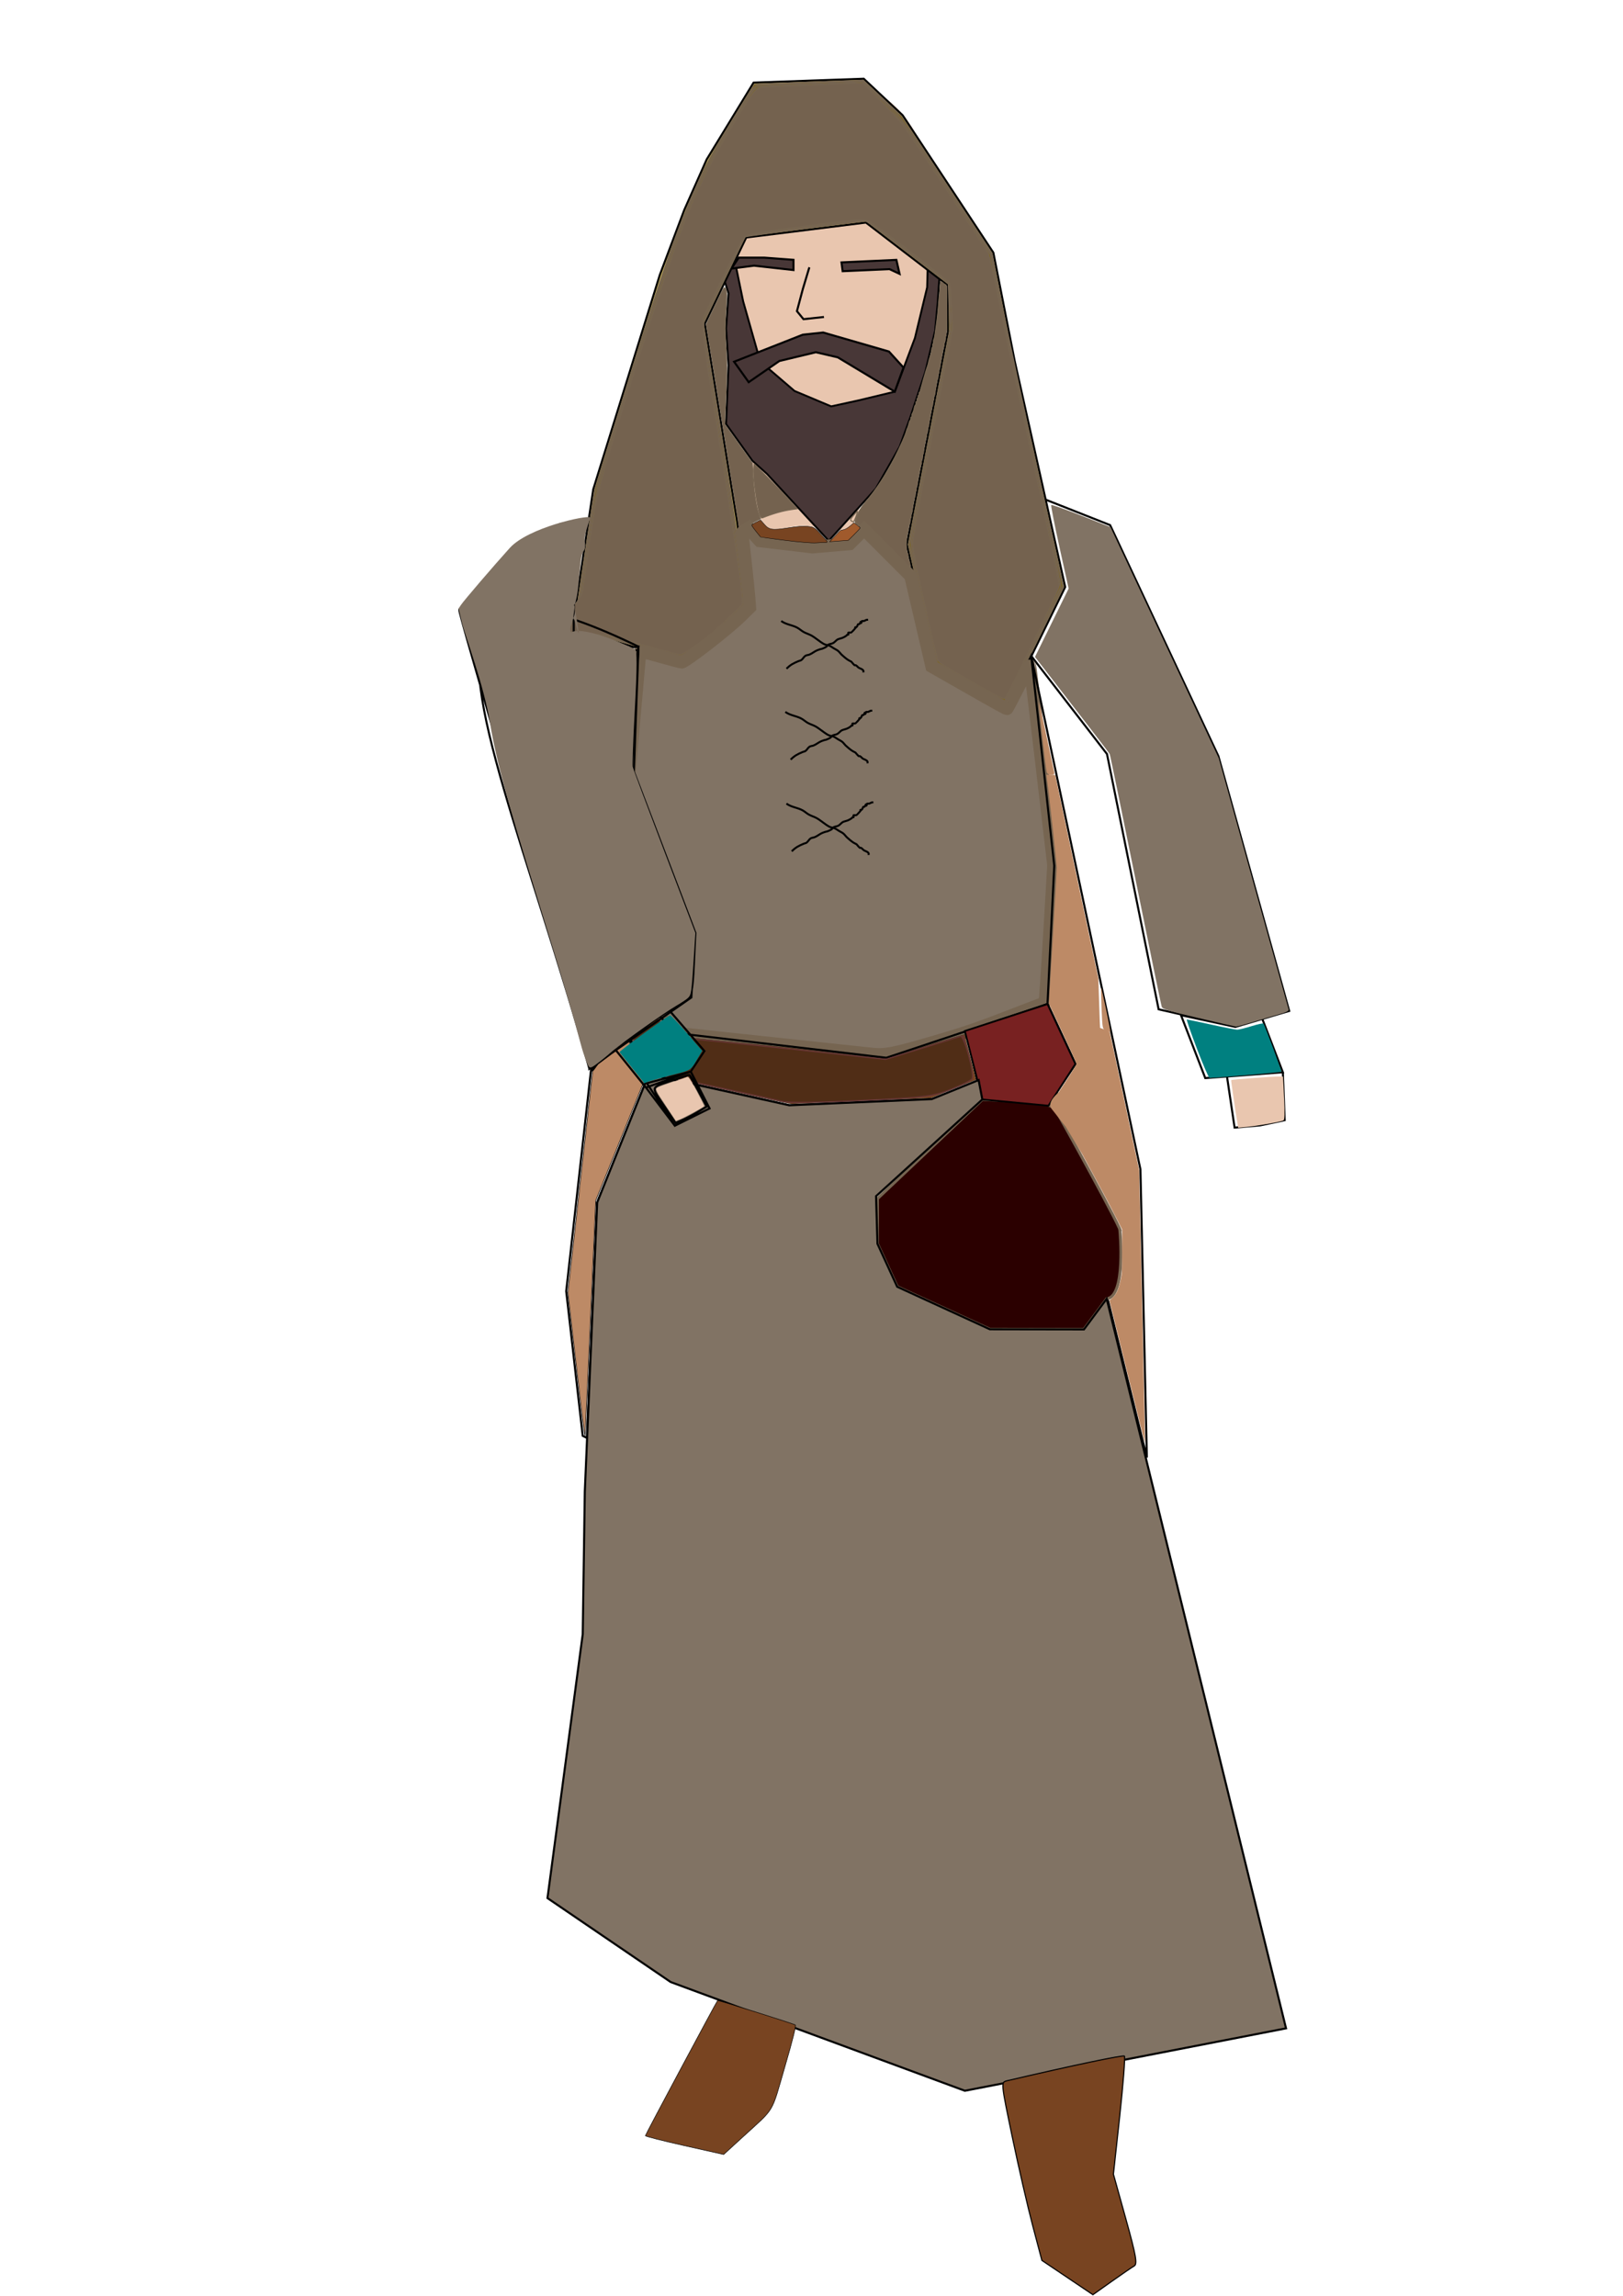 <?xml version="1.0" encoding="UTF-8" standalone="no"?>
<!-- Created with Inkscape (http://www.inkscape.org/) -->

<svg
   xmlns:dc="http://purl.org/dc/elements/1.1/"
   xmlns:cc="http://creativecommons.org/ns#"
   xmlns:rdf="http://www.w3.org/1999/02/22-rdf-syntax-ns#"
   xmlns:svg="http://www.w3.org/2000/svg"
   xmlns="http://www.w3.org/2000/svg"
   xmlns:sodipodi="http://sodipodi.sourceforge.net/DTD/sodipodi-0.dtd"
   xmlns:inkscape="http://www.inkscape.org/namespaces/inkscape"
   width="210mm"
   height="297mm"
   viewBox="0 0 210 297"
   version="1.1"
   id="svg4631"
   inkscape:version="0.92.4 (5da689c313, 2019-01-14)"
   sodipodi:docname="kupiec2.svg">
  <defs
     id="defs4625" />
  <sodipodi:namedview
     id="base"
     pagecolor="#ffffff"
     bordercolor="#666666"
     borderopacity="1.0"
     inkscape:pageopacity="0.0"
     inkscape:pageshadow="2"
     inkscape:zoom="1.4"
     inkscape:cx="491.50375"
     inkscape:cy="762.27334"
     inkscape:document-units="mm"
     inkscape:current-layer="layer2"
     showgrid="false"
     showguides="true"
     inkscape:window-width="1920"
     inkscape:window-height="1000"
     inkscape:window-x="-11"
     inkscape:window-y="-11"
     inkscape:window-maximized="1"
     inkscape:guide-bbox="true">
    <sodipodi:guide
       position="212.88,120.271"
       orientation="0,1"
       id="guide7652"
       inkscape:locked="false" />
  </sodipodi:namedview>
  <g
     inkscape:label="Layer 1"
     inkscape:groupmode="layer"
     id="layer1"
     style="display:none"
     sodipodi:insensitive="true">
    <path
       style="fill:#e9c6af;stroke-width:0.239"
       d="m 121.474,32.403 c 0,12.842 -8.571,24.25 -14.045,24.722 -7.918,0.683 -12.988,-10.733 -12.988,-23.575 0,-12.842 6.357,-23.063 14.295,-23.063 7.937,6e-6 12.739,9.074 12.739,21.916 z"
       id="path4635"
       inkscape:connector-curvature="0"
       sodipodi:nodetypes="sssss" />
    <path
       style="fill:#e9c6af;stroke-width:0.265"
       d="m 110.917,57.593 c 1.47,14.189 -3.512,9.956 -7.35,9.956 -3.838,10e-7 -6.281,3.698 -6.548,-9.956 -0.095,-4.833 3.111,-8.753 6.949,-8.753 3.838,-2e-6 6.451,3.945 6.949,8.753 z"
       id="path4670"
       inkscape:connector-curvature="0"
       sodipodi:nodetypes="sssss" />
    <path
       style="fill:#e9c6af;stroke:#000000;stroke-width:0.265px;stroke-linecap:butt;stroke-linejoin:miter;stroke-opacity:1"
       d="m 104.425,34.114 -0.85,2.835 -0.756,2.835 0.85,1.039 2.646,-0.283"
       id="path4678"
       inkscape:connector-curvature="0" />
    <path
       style="fill:#483737;stroke:#000000;stroke-width:0.243px;stroke-linecap:butt;stroke-linejoin:miter;stroke-opacity:1"
       d="m 93.965,37.47 -0.316,4.56 0.316,4.75 -0.316,7.601 3.401,4.75 1.898,1.71 7.988,8.646 6.09,-6.746 3.084,-5.416 1.344,-3.705 1.977,-5.986 1.265,-5.321 0.316,-3.42 0.461,-6.492 -0.145,-3.484 -1.503,2.09 -0.158,5.701 -1.582,6.556 -2.61,6.936 -4.745,1.14 -3.48,0.76 -4.745,-1.995 -4.429,-3.8 -2.214,-7.791 -1.024,-4.954 0.233,-6.542 -0.475,-1.805 -1.424,9.786 z"
       id="path5307"
       inkscape:connector-curvature="0"
       sodipodi:nodetypes="ccccccccccccccccccccccccccccc" />
    <path
       style="fill:#483737;stroke:#000000;stroke-width:0.265px;stroke-linecap:butt;stroke-linejoin:miter;stroke-opacity:1"
       d="m 96.578,48.973 3.969,-2.74 4.725,-1.134 2.835,0.661 7.371,4.441 1.134,-3.118 -1.89,-2.079 -8.504,-2.457 -2.646,0.283 -8.882,3.496 z"
       id="path5313"
       inkscape:connector-curvature="0"
       sodipodi:nodetypes="ccccccccccc" />
    <path
       style="fill:#483737;stroke:#000000;stroke-width:0.265px;stroke-linecap:butt;stroke-linejoin:miter;stroke-opacity:1"
       d="m 94.343,34.277 2.929,-0.378 5.103,0.567 V 33.143 L 98.595,32.86 h -3.307 z"
       id="path5325"
       inkscape:connector-curvature="0" />
    <path
       style="fill:#483737;stroke:#000000;stroke-width:0.265px;stroke-linecap:butt;stroke-linejoin:miter;stroke-opacity:1"
       d="m 108.586,33.477 0.151,1.14 6.06,-0.268 1.303,0.611 -0.412,-1.81 z"
       id="path5327"
       inkscape:connector-curvature="0" />
    <path
       style="fill:#d3bc5f;stroke:#000000;stroke-width:0.265px;stroke-linecap:butt;stroke-linejoin:miter;stroke-opacity:1"
       d="m 91.29,82.589 5.188,-4.756 -1.378,-10.716 -4.197,-25.704 5.354,-11.16 15.491,-1.932 10.583,8.12 0.024,6.012 -5.314,27.535 3.474,15.587 9.428,5.389 7.586,-15.496 -6.532,-29.223 -2.764,-14.033 -11.737,-17.769 -5.031,-4.726 -14.252,0.502 -6.067,9.935 -2.906,6.547 -3.166,8.409 -8.607,27.73 -2.729,18.144 14.152,3.957 z"
       id="path5331"
       inkscape:connector-curvature="0"
       sodipodi:nodetypes="cccccccccccccccccccccccc" />
    <path
       style="fill:#806600;fill-opacity:1;stroke:#766551;stroke-width:0.134;stroke-opacity:1"
       d="m 125.209,88.03 -4.544,-2.597 -1.713,-7.73 -1.713,-7.73 2.68,-13.894 2.68,-13.894 -0.098,-2.967 -0.098,-2.967 -5.3,-4.067 -5.3,-4.067 -7.775,0.973 c -4.276,0.535 -7.827,1.025 -7.89,1.088 -0.063,0.063 -1.311,2.612 -2.774,5.664 l -2.659,5.549 2.105,12.892 c 1.158,7.091 2.413,15.268 2.79,18.171 l 0.685,5.279 -2.443,2.37 c -2.076,2.014 -2.708,2.54 -4.209,3.502 l -1.766,1.132 -6.907,-1.93 c -3.799,-1.061 -6.928,-1.952 -6.955,-1.978 -0.027,-0.027 0.557,-4.072 1.298,-8.989 l 1.346,-8.941 4.337,-13.965 c 4.704,-15.149 6.211,-19.456 8.98,-25.67 1.19,-2.669 1.689,-3.582 4.315,-7.884 1.634,-2.676 2.99,-4.889 3.013,-4.917 0.024,-0.028 3.206,-0.164 7.072,-0.301 l 7.029,-0.25 2.457,2.306 2.457,2.306 5.873,8.887 5.873,8.887 1.284,6.548 c 0.706,3.601 2.792,13.313 4.635,21.582 l 3.35,15.034 -3.714,7.584 c -2.042,4.171 -3.746,7.584 -3.787,7.583 -0.04,-1.35e-4 -2.118,-1.169 -4.617,-2.598 z"
       id="path5418"
       inkscape:connector-curvature="0" />
    <path
       style="fill:#806600;fill-opacity:1;stroke:#766551;stroke-width:0.134;stroke-opacity:1"
       d="m 125.283,87.959 c -2.449,-1.394 -4.472,-2.554 -4.495,-2.577 -0.084,-0.084 -3.396,-15.137 -3.396,-15.434 0,-0.168 1.195,-6.514 2.655,-14.102 l 2.655,-13.796 -0.11,-2.928 c -0.061,-1.61 -0.158,-2.969 -0.216,-3.02 -0.058,-0.051 -2.435,-1.875 -5.282,-4.055 -3.475,-2.661 -5.282,-3.963 -5.497,-3.963 -0.831,0 -15.422,1.93 -15.549,2.057 -0.095,0.095 -5.101,10.513 -5.25,10.928 -0.141,0.39 -0.024,1.288 0.93,7.128 2.239,13.715 3.696,23.279 4.293,28.172 l 0.16,1.312 -0.452,0.474 c -0.958,1.005 -4.278,4.056 -4.954,4.552 -0.39,0.287 -1.204,0.837 -1.807,1.223 l -1.098,0.701 -3.914,-1.087 c -6.665,-1.851 -9.656,-2.71 -9.764,-2.804 -0.084,-0.073 1.934,-14.188 2.456,-17.176 0.136,-0.776 4.049,-13.52 6.873,-22.384 4.088,-12.828 6.297,-18.212 9.978,-24.322 3.594,-5.964 3.743,-6.188 4.183,-6.294 0.22,-0.053 3.39,-0.201 7.044,-0.33 l 6.643,-0.234 1.69,1.591 c 0.929,0.875 1.996,1.862 2.37,2.193 0.63,0.557 4.143,5.736 11.161,16.455 l 1.368,2.09 1.122,5.594 c 1.444,7.198 2.032,9.937 5.369,24.998 l 2.759,12.455 -0.276,0.642 c -0.406,0.942 -7.085,14.473 -7.145,14.473 -0.028,0 -2.055,-1.141 -4.504,-2.535 z"
       id="path5420"
       inkscape:connector-curvature="0" />
    <path
       style="fill:#806600;fill-opacity:1;stroke:#766551;stroke-width:0.134;stroke-opacity:1"
       d="m 129.352,90.171 c -0.147,-0.096 -2.101,-1.215 -4.343,-2.486 -2.242,-1.271 -4.092,-2.323 -4.112,-2.337 -0.059,-0.042 -1.273,-5.407 -2.373,-10.48 -0.815,-3.761 -1.009,-4.865 -0.943,-5.366 0.111,-0.838 1.175,-6.462 3.371,-17.828 l 1.808,-9.354 -0.08,-2.663 c -0.044,-1.464 -0.115,-2.878 -0.157,-3.14 -0.082,-0.511 -0.39,-0.765 -7.062,-5.808 -3.263,-2.466 -3.707,-2.741 -4.317,-2.673 -3.957,0.443 -14.589,1.876 -14.951,2.015 -0.203,0.078 -2.702,5.036 -4.792,9.509 -0.932,1.995 -0.955,1.254 0.269,8.84 2.622,16.252 4.341,27.723 4.341,28.964 0,0.325 -0.241,0.628 -1.37,1.72 -2.34,2.265 -3.799,3.503 -5.263,4.468 -0.776,0.511 -1.48,0.93 -1.565,0.93 -0.161,-2.65e-4 -3.79,-1.001 -9.932,-2.74 l -3.631,-1.028 0.06,-0.421 c 0.033,-0.231 0.362,-2.586 0.731,-5.232 1.372,-9.845 1.648,-11.406 2.536,-14.383 2.061,-6.904 6.222,-20.177 7.765,-24.772 3.352,-9.981 5.06,-13.777 9.437,-20.981 1.898,-3.124 2.507,-4.034 2.805,-4.193 0.127,-0.068 2.847,-0.22 6.044,-0.337 3.197,-0.117 6.23,-0.236 6.74,-0.265 l 0.927,-0.051 2.055,1.888 c 1.377,1.266 2.366,2.307 2.998,3.158 1.008,1.356 5.903,8.648 9.419,14.032 l 2.139,3.274 0.9,4.544 c 1.245,6.283 2.601,12.613 5.641,26.326 1.628,7.346 2.583,11.917 2.542,12.179 -0.069,0.445 -7.097,14.797 -7.268,14.841 -0.056,0.014 -0.221,-0.052 -0.368,-0.148 z"
       id="path5422"
       inkscape:connector-curvature="0" />
    <path
       style="fill:#806600;fill-opacity:1;stroke:#766551;stroke-width:0.134;stroke-opacity:1"
       d="m 125.416,87.817 c -2.307,-1.314 -4.271,-2.467 -4.364,-2.562 -0.174,-0.178 -2.816,-11.858 -3.205,-14.173 -0.212,-1.263 -0.21,-1.357 0.068,-2.94 0.294,-1.677 2.378,-12.594 4.032,-21.131 l 0.929,-4.796 -0.127,-2.955 -0.127,-2.955 -0.779,-0.735 c -0.956,-0.902 -9.219,-7.137 -9.87,-7.447 -0.45,-0.215 -0.62,-0.206 -3.906,0.202 -6.13,0.761 -11.446,1.518 -11.782,1.677 -0.382,0.181 -1.271,1.841 -3.843,7.171 l -1.709,3.541 0.018,1.403 c 0.014,1.073 0.337,3.382 1.375,9.821 2.243,13.912 3.752,24.063 3.752,25.245 2.65e-4,0.518 -0.073,0.619 -1.37,1.886 -0.754,0.736 -1.91,1.81 -2.571,2.385 -1.337,1.165 -3.835,2.89 -4.185,2.891 -0.307,2.64e-4 -13.163,-3.605 -13.29,-3.727 -0.108,-0.103 1.547,-12.047 2.104,-15.184 0.417,-2.352 0.63,-3.171 1.956,-7.549 3.615,-11.933 7.711,-24.575 9.374,-28.932 2.084,-5.461 4.084,-9.38 7.96,-15.599 1.729,-2.774 1.424,-2.534 3.375,-2.658 0.912,-0.058 3.996,-0.199 6.852,-0.313 l 5.193,-0.208 1.155,1.058 c 1.992,1.825 3.546,3.507 4.519,4.892 0.953,1.356 7.769,11.57 9.772,14.643 l 1.095,1.68 1.128,5.603 c 1.345,6.681 2.098,10.209 4.82,22.575 1.132,5.145 2.309,10.588 2.615,12.096 l 0.557,2.741 -1.336,2.805 c -1.853,3.89 -5.783,11.812 -5.895,11.881 -0.051,0.031 -1.98,-1.018 -4.287,-2.333 z"
       id="path5424"
       inkscape:connector-curvature="0" />
    <path
       style="fill:#74624f;fill-opacity:1;stroke:#766551;stroke-width:0.134;stroke-opacity:1"
       d="m 127.949,89.124 c -0.919,-0.507 -2.829,-1.59 -4.245,-2.407 -2.399,-1.384 -2.583,-1.518 -2.702,-1.961 -0.531,-1.978 -2.454,-10.508 -2.933,-13.011 -0.152,-0.794 -0.277,-1.675 -0.277,-1.959 0,-0.536 0.74,-4.54 3.532,-19.115 l 1.651,-8.619 -0.131,-2.873 c -0.108,-2.357 -0.171,-2.919 -0.354,-3.128 -0.51,-0.584 -7.717,-6.129 -9.892,-7.61 -0.926,-0.631 -1.247,-0.632 -6.038,-0.017 -7.039,0.903 -10.058,1.379 -10.412,1.643 -0.391,0.292 -1.463,2.298 -3.8,7.107 l -1.721,3.541 0.078,1.604 c 0.084,1.735 0.229,2.753 1.76,12.361 2.07,12.993 3.273,21.218 3.278,22.42 l 0.003,0.632 -1.64,1.586 c -0.902,0.872 -2.066,1.936 -2.587,2.363 -1.311,1.075 -3.485,2.532 -3.78,2.532 -0.277,0 -3.318,-0.824 -9.193,-2.492 l -4.032,-1.144 0.056,-0.42 c 0.031,-0.231 0.298,-2.254 0.594,-4.496 0.626,-4.747 1.372,-9.684 1.737,-11.493 0.88,-4.363 9.004,-29.917 11.576,-36.415 1.187,-2.998 3.037,-6.854 4.585,-9.555 1.919,-3.348 3.878,-6.465 4.335,-6.898 0.418,-0.396 0.511,-0.421 1.831,-0.505 1.898,-0.12 10.43,-0.481 11.377,-0.481 l 0.765,-2.65e-4 2.193,2.172 c 1.206,1.194 2.545,2.653 2.977,3.241 1.181,1.611 10.825,16.123 11.064,16.648 0.114,0.251 0.719,2.997 1.345,6.101 1.302,6.461 1.99,9.694 4.598,21.617 2.34,10.697 3.221,14.868 3.221,15.252 0,0.37 -6.527,13.862 -7.043,14.558 -0.07,0.095 -0.676,-0.171 -1.777,-0.779 z"
       id="path5428"
       inkscape:connector-curvature="0" />
    <path
       style="fill:#74624f;fill-opacity:1;stroke:#766551;stroke-width:0.134;stroke-opacity:1"
       d="m 95.421,68.078 c -0.043,-0.043 -0.08,-0.234 -0.082,-0.424 -0.002,-0.19 -0.954,-6.148 -2.115,-13.241 l -2.111,-12.896 0.231,-0.535 c 0.127,-0.294 0.652,-1.407 1.167,-2.472 0.929,-1.924 0.936,-1.935 1.098,-1.537 0.126,0.312 0.128,0.911 0.009,2.699 -0.117,1.754 -0.116,2.868 0.006,4.705 0.124,1.87 0.124,3.26 -0.002,6.232 l -0.161,3.825 1.788,2.503 1.788,2.503 0.09,1.598 c 0.112,1.986 0.402,3.955 0.721,4.9 l 0.243,0.72 -0.534,0.258 c -0.294,0.142 -0.877,0.479 -1.296,0.748 -0.419,0.27 -0.797,0.455 -0.84,0.412 z"
       id="path5430"
       inkscape:connector-curvature="0" />
    <path
       style="fill:#74624f;fill-opacity:1;stroke:#766551;stroke-width:0.134;stroke-opacity:1"
       d="m 116.629,72.617 c -1.62,-2.002 -4.252,-4.338 -5.829,-5.175 -0.33,-0.175 -0.481,-0.336 -0.437,-0.468 0.457,-1.366 0.652,-1.696 1.697,-2.877 1.534,-1.734 3.882,-5.792 4.792,-8.281 1.364,-3.733 2.83,-8.402 3.406,-10.843 0.581,-2.464 0.698,-3.33 1.081,-7.967 l 0.086,-1.036 0.382,0.301 0.382,0.301 0.007,2.82 0.007,2.82 -2.68,13.88 -2.68,13.88 0.411,1.86 c 0.226,1.023 0.391,1.881 0.366,1.906 -0.025,0.025 -0.471,-0.48 -0.991,-1.122 z"
       id="path5432"
       inkscape:connector-curvature="0" />
    <path
       style="fill:#74624f;fill-opacity:1;stroke:#766551;stroke-width:0.134;stroke-opacity:1"
       d="m 98.031,66.148 c -0.418,-1.287 -0.907,-5.062 -0.793,-6.123 l 0.05,-0.468 1.8,1.809 c 0.99,0.995 2.238,2.299 2.774,2.897 l 0.975,1.088 -0.641,0.089 c -1.166,0.161 -2.395,0.505 -3.801,1.063 -0.166,0.066 -0.256,-0.023 -0.365,-0.356 z"
       id="path5434"
       inkscape:connector-curvature="0" />
    <path
       style="fill:#74624f;fill-opacity:1;stroke:#766551;stroke-width:0.134;stroke-opacity:1"
       d="m 116.389,72.37 c -1.498,-1.777 -4.188,-4.173 -5.355,-4.768 -0.755,-0.385 -0.782,-0.508 -0.335,-1.495 0.222,-0.49 0.639,-1.172 0.925,-1.515 1.491,-1.785 2.749,-3.701 3.823,-5.825 0.738,-1.459 1.449,-3.037 1.492,-3.313 0.009,-0.058 0.032,-0.136 0.05,-0.173 0.018,-0.037 0.042,-0.112 0.052,-0.167 0.01,-0.055 0.056,-0.16 0.101,-0.234 0.045,-0.073 0.124,-0.329 0.176,-0.568 0.051,-0.239 0.147,-0.434 0.212,-0.434 0.065,0 0.084,-0.09 0.042,-0.2 -0.042,-0.11 -0.007,-0.2 0.079,-0.2 0.086,0 0.119,-0.06 0.073,-0.134 -0.045,-0.073 -0.035,-0.209 0.024,-0.301 0.058,-0.092 0.115,-0.212 0.125,-0.267 0.01,-0.055 0.031,-0.115 0.045,-0.134 0.015,-0.018 0.054,-0.184 0.087,-0.367 0.033,-0.184 0.116,-0.353 0.183,-0.376 0.067,-0.023 0.089,-0.128 0.049,-0.234 -0.041,-0.105 -0.009,-0.192 0.07,-0.192 0.079,0 0.109,-0.09 0.067,-0.2 -0.042,-0.11 -0.012,-0.2 0.067,-0.2 0.079,0 0.109,-0.09 0.067,-0.2 -0.042,-0.11 -0.012,-0.2 0.067,-0.2 0.079,0 0.109,-0.09 0.067,-0.2 -0.042,-0.11 -0.007,-0.2 0.079,-0.2 0.086,0 0.126,-0.049 0.089,-0.108 -0.054,-0.087 0.641,-2.561 0.946,-3.366 0.042,-0.11 0.093,-0.325 0.113,-0.478 0.021,-0.152 0.123,-0.483 0.228,-0.735 0.105,-0.252 0.18,-0.593 0.168,-0.759 -0.013,-0.165 0.024,-0.301 0.081,-0.301 0.057,0 0.081,-0.12 0.052,-0.267 -0.028,-0.147 0.003,-0.267 0.07,-0.267 0.067,0 0.088,-0.087 0.047,-0.194 -0.041,-0.107 -0.03,-0.266 0.024,-0.354 0.054,-0.088 0.118,-0.346 0.141,-0.574 0.023,-0.228 0.106,-0.835 0.183,-1.35 0.146,-0.972 0.224,-1.713 0.323,-3.074 0.032,-0.441 0.068,-0.802 0.081,-0.802 0.012,0 0.049,-0.357 0.081,-0.794 0.032,-0.437 0.084,-0.82 0.115,-0.851 0.032,-0.032 0.155,0.04 0.274,0.159 0.119,0.119 0.275,0.216 0.346,0.216 0.081,0 0.123,1.256 0.111,3.341 -0.01,1.837 -0.068,3.341 -0.128,3.341 -0.06,0 -0.093,0.15 -0.072,0.334 0.02,0.184 -0.01,0.334 -0.067,0.334 -0.057,0 -0.087,0.15 -0.067,0.334 0.02,0.184 -0.005,0.334 -0.056,0.334 -0.051,0 -0.098,0.075 -0.103,0.167 -0.013,0.217 -0.149,1.011 -0.245,1.437 -0.042,0.184 -0.086,0.53 -0.099,0.768 -0.013,0.239 -0.064,0.434 -0.112,0.434 -0.049,0 -0.072,0.15 -0.052,0.334 0.02,0.184 -0.01,0.334 -0.067,0.334 -0.057,0 -0.087,0.15 -0.067,0.334 0.02,0.184 -0.002,0.334 -0.05,0.334 -0.048,0 -0.095,0.105 -0.105,0.234 -0.01,0.129 -0.062,0.504 -0.115,0.835 -0.053,0.331 -0.101,0.707 -0.106,0.835 -0.005,0.129 -0.051,0.234 -0.103,0.234 -0.051,0 -0.077,0.15 -0.057,0.334 0.02,0.184 -0.01,0.334 -0.067,0.334 -0.057,0 -0.087,0.15 -0.067,0.334 0.02,0.184 -0.005,0.334 -0.056,0.334 -0.051,0 -0.098,0.075 -0.103,0.167 -0.011,0.17 -0.082,0.597 -0.24,1.437 -0.048,0.257 -0.097,0.633 -0.108,0.835 -0.011,0.202 -0.06,0.367 -0.109,0.367 -0.049,0 -0.072,0.15 -0.052,0.334 0.02,0.184 -0.01,0.334 -0.067,0.334 -0.057,0 -0.087,0.15 -0.067,0.334 0.02,0.184 -0.005,0.334 -0.056,0.334 -0.051,0 -0.098,0.075 -0.103,0.167 -0.006,0.092 -0.05,0.378 -0.099,0.635 -0.049,0.257 -0.099,0.663 -0.112,0.902 -0.013,0.239 -0.063,0.434 -0.112,0.434 -0.049,0 -0.072,0.15 -0.052,0.334 0.02,0.184 -0.01,0.334 -0.067,0.334 -0.057,0 -0.087,0.15 -0.067,0.334 0.02,0.184 -0.005,0.334 -0.056,0.334 -0.051,0 -0.098,0.075 -0.103,0.167 -0.011,0.17 -0.082,0.597 -0.24,1.437 -0.048,0.257 -0.097,0.633 -0.108,0.835 -0.011,0.202 -0.06,0.367 -0.109,0.367 -0.049,0 -0.072,0.15 -0.052,0.334 0.02,0.184 -0.01,0.334 -0.067,0.334 -0.057,0 -0.087,0.15 -0.067,0.334 0.02,0.184 -0.005,0.334 -0.056,0.334 -0.051,0 -0.098,0.075 -0.103,0.167 -0.006,0.092 -0.048,0.378 -0.095,0.635 -0.046,0.257 -0.096,0.663 -0.111,0.902 -0.015,0.239 -0.067,0.434 -0.116,0.434 -0.05,0 -0.073,0.15 -0.053,0.334 0.02,0.184 -0.01,0.334 -0.067,0.334 -0.057,0 -0.087,0.15 -0.067,0.334 0.02,0.184 -0.005,0.334 -0.056,0.334 -0.051,0 -0.096,0.075 -0.1,0.167 -0.004,0.092 -0.049,0.378 -0.1,0.635 -0.206,1.037 -0.236,1.298 -0.226,1.971 0.013,0.885 0.043,1.102 0.155,1.102 0.049,0 0.077,0.135 0.063,0.301 -0.014,0.165 0.033,0.416 0.106,0.557 0.072,0.141 0.145,0.441 0.161,0.668 0.016,0.227 0.073,0.548 0.126,0.713 0.172,0.534 -0.1,0.309 -1.19,-0.985 z"
       id="path5436"
       inkscape:connector-curvature="0" />
    <path
       style="fill:#e9c6af;fill-opacity:1;stroke:#766551;stroke-width:0.134;stroke-opacity:1"
       d="m 109.886,66.933 c -0.198,-0.128 -0.171,-0.206 0.253,-0.723 0.261,-0.319 0.495,-0.559 0.52,-0.535 0.049,0.049 -0.388,1.25 -0.488,1.343 -0.034,0.032 -0.162,-0.007 -0.284,-0.086 z"
       id="path5438"
       inkscape:connector-curvature="0" />
    <path
       style="fill:none;stroke:#000000;stroke-width:0.265px;stroke-linecap:butt;stroke-linejoin:miter;stroke-opacity:1"
       d="m 82.319,83.184 -2.138,23.787 0.535,19.511 6.147,6.949 27.127,2.68 1.736,-0.195 8.818,-3.005 10.695,-3.489 1.069,-17.907 -3.174,-27.128 -3.191,6.577 -9.428,-5.389 -2.783,-11.812 -6.214,-6.147 -2.005,2.005 -4.716,0.402 -6.776,-0.803 -1.348,-1.711 -1.253,0.569 1.057,9.756 c 0,0 -1.083,1.594 -4.386,4.021 l -4.203,3.088 z"
       id="path5604"
       inkscape:connector-curvature="0"
       sodipodi:nodetypes="ccccccccccccccccccccscc" />
    <path
       style="fill:#784421;fill-opacity:1;stroke:#766551;stroke-width:0.134;stroke-opacity:1"
       d="m 100.148,134.667 -13.169,-1.421 -2.654,-3.007 c -1.46,-1.654 -2.824,-3.189 -3.032,-3.411 l -0.378,-0.405 -0.275,-9.685 -0.275,-9.685 1.016,-11.426 c 0.559,-6.284 1.041,-11.553 1.072,-11.708 0.055,-0.276 0.122,-0.264 2.765,0.481 l 2.708,0.764 1.27,-0.876 c 2.985,-2.058 6.444,-4.955 7.231,-6.056 0.253,-0.353 0.251,-0.399 -0.21,-4.677 -0.256,-2.376 -0.498,-4.545 -0.537,-4.818 -0.067,-0.468 -0.042,-0.513 0.432,-0.755 l 0.503,-0.257 0.651,0.855 c 0.358,0.47 0.727,0.855 0.82,0.855 0.093,0 1.646,0.178 3.451,0.396 l 3.282,0.396 2.379,-0.208 2.379,-0.208 0.964,-0.948 0.964,-0.948 3.045,3.029 3.045,3.029 0.849,3.645 c 0.467,2.005 1.087,4.646 1.379,5.869 l 0.53,2.224 4.82,2.758 c 2.651,1.517 4.839,2.739 4.863,2.715 0.024,-0.024 0.701,-1.384 1.505,-3.023 1.422,-2.9 1.464,-2.966 1.543,-2.467 0.044,0.282 0.745,6.211 1.557,13.175 l 1.477,12.661 -0.531,8.832 c -0.292,4.858 -0.561,8.863 -0.599,8.9 -0.037,0.037 -2.312,0.934 -5.055,1.993 -4.365,1.685 -5.634,2.108 -10.167,3.395 -3.595,1.021 -5.373,1.465 -5.813,1.454 -0.349,-0.009 -6.56,-0.655 -13.803,-1.437 z"
       id="path5608"
       inkscape:connector-curvature="0" />
    <path
       style="fill:#817364;fill-opacity:1;stroke:#766551;stroke-width:1.634;stroke-miterlimit:4;stroke-dasharray:none;stroke-opacity:1"
       d="m 112.582,135.89 c -0.257,-0.029 -3.264,-0.347 -6.682,-0.707 -3.418,-0.36 -9.069,-0.962 -12.558,-1.339 l -6.344,-0.686 -0.422,-0.491 c -0.232,-0.27 -1.568,-1.784 -2.968,-3.364 l -2.546,-2.873 -0.074,-0.935 c -0.041,-0.514 -0.176,-4.841 -0.301,-9.614 -0.187,-7.145 -0.198,-9.034 -0.063,-10.691 0.09,-1.107 0.552,-6.308 1.027,-11.558 0.475,-5.25 0.863,-9.595 0.863,-9.655 0,-0.208 0.509,-0.109 2.86,0.558 1.296,0.367 2.43,0.667 2.521,0.666 0.483,-0.005 5.942,-4.239 7.701,-5.972 l 1.122,-1.105 -0.092,-1.238 c -0.051,-0.681 -0.27,-2.821 -0.487,-4.756 -0.217,-1.935 -0.395,-3.591 -0.395,-3.68 0,-0.089 0.183,-0.269 0.407,-0.401 l 0.407,-0.24 0.294,0.378 c 0.162,0.208 0.485,0.589 0.719,0.846 l 0.425,0.468 3.412,0.404 3.412,0.404 2.414,-0.209 2.414,-0.209 0.935,-0.927 0.934,-0.927 3.002,3.005 3.002,3.005 1.37,5.857 1.37,5.857 4.412,2.511 c 4.398,2.502 5.205,2.948 5.338,2.948 0.039,0 0.708,-1.268 1.488,-2.817 0.78,-1.549 1.437,-2.797 1.46,-2.773 0.023,0.024 0.721,5.839 1.551,12.922 l 1.509,12.878 -0.163,2.89 c -0.302,5.354 -0.819,13.576 -0.896,14.269 -0.054,0.486 -0.143,0.708 -0.303,0.755 -0.124,0.037 -1.729,0.65 -3.567,1.364 -4.585,1.78 -6.209,2.346 -9.622,3.354 -5.993,1.77 -7.205,2.019 -8.887,1.829 z"
       id="path5610"
       inkscape:connector-curvature="0" />
    <path
       style="fill:none;stroke:#000000;stroke-width:0.265px;stroke-linecap:butt;stroke-linejoin:miter;stroke-opacity:1"
       d="m 134.971,62.605 11.493,6.949 8.82,31.805 2.673,26.192 -8.82,7.484 -6.949,-2.673 -1.069,-33.676 -7.985,-14.299 4.395,-8.919 z"
       id="path5612"
       inkscape:connector-curvature="0" />
    <path
       style="fill:none;stroke:#000000;stroke-width:0.265px;stroke-linecap:butt;stroke-linejoin:miter;stroke-opacity:1"
       d="m 76.465,62.842 -13.389,6.712 -8.285,61.205 15.769,-3.207 3.742,-7.484 1.069,-22.985 6.949,-13.898 -8.07,-2.473 z"
       id="path5614"
       inkscape:connector-curvature="0" />
    <path
       style="fill:none;stroke:#000000;stroke-width:0.265px;stroke-linecap:butt;stroke-linejoin:miter;stroke-opacity:1"
       d="m 81.063,126.431 -0.348,0.051 -0.535,5.345 1.069,2.405 2.405,4.276 18.174,4.009 18.442,-0.802 14.967,-5.613 v -6.682 l -20.847,6.949 -27.392,-3.213 z"
       id="path5616"
       inkscape:connector-curvature="0" />
    <path
       style="fill:none;stroke:#000000;stroke-width:0.265px;stroke-linecap:butt;stroke-linejoin:miter;stroke-opacity:1"
       d="m 83.655,138.509 -6.682,16.571 -1.871,55.859 -4.83,49.379 34.229,7.817 42.82,-13.662 14.238,-11.787 -26.322,-106.582 -14.967,5.613 -18.442,0.802 z"
       id="path5620"
       inkscape:connector-curvature="0"
       sodipodi:nodetypes="ccccccccccc" />
    <path
       style="fill:none;stroke:#000000;stroke-width:0.265px;stroke-linecap:butt;stroke-linejoin:miter;stroke-opacity:1"
       d="m 87.537,263.971 1.731,16.192 -3.207,11.76 6.147,4.276 6.949,-4.544 2.673,-10.424 2.673,-13.096 z"
       id="path5622"
       inkscape:connector-curvature="0"
       sodipodi:nodetypes="cccccccc" />
    <path
       style="fill:none;stroke:#000000;stroke-width:0.265px;stroke-linecap:butt;stroke-linejoin:miter;stroke-opacity:1"
       d="m 127.477,260.69 3.302,11.349 6.414,5.88 10.691,-2.405 -9.749,-18.128 z"
       id="path5624"
       inkscape:connector-curvature="0"
       sodipodi:nodetypes="cccccc" />
    <path
       style="fill:none;stroke:#000000;stroke-width:0.265px;stroke-linecap:butt;stroke-linejoin:miter;stroke-opacity:1"
       d="m 82.319,83.184 -9.354,83.388 2.138,18.709 0.535,0.267 1.336,-30.469 6.682,-16.571 -3.475,-6.682 0.535,-5.345 z"
       id="path5626"
       inkscape:connector-curvature="0" />
    <path
       style="fill:none;stroke:#000000;stroke-width:0.265px;stroke-linecap:butt;stroke-linejoin:miter;stroke-opacity:1"
       d="m 148.097,188.084 -0.831,-37.28 -14.132,-66.416 2.982,27.142 -0.877,17.893 v 6.682 z"
       id="path5628"
       inkscape:connector-curvature="0"
       sodipodi:nodetypes="ccccccc" />
    <path
       style="fill:none;stroke:#000000;stroke-width:0.265px;stroke-linecap:butt;stroke-linejoin:miter;stroke-opacity:1"
       d="m 58.799,129.556 2.138,6.548 6.147,0.401 2.673,-1.737 -2.138,-6.815 z"
       id="path5630"
       inkscape:connector-curvature="0" />
    <path
       style="fill:none;stroke:#000000;stroke-width:0.265px;stroke-linecap:butt;stroke-linejoin:miter;stroke-opacity:1"
       d="m 61.267,135.634 1.14,6.483 5.011,-0.267 -0.334,-5.345 z"
       id="path5632"
       inkscape:connector-curvature="0"
       sodipodi:nodetypes="ccccc" />
    <path
       style="fill:none;stroke:#000000;stroke-width:0.265px;stroke-linecap:butt;stroke-linejoin:miter;stroke-opacity:1"
       d="m 145.796,134.233 1.203,7.617 h 7.216 l 3.742,-1.336 -2.539,-10.824 -6.281,5.345 z"
       id="path5634"
       inkscape:connector-curvature="0" />
    <path
       style="fill:none;stroke:#000000;stroke-width:0.265px;stroke-linecap:butt;stroke-linejoin:miter;stroke-opacity:1"
       d="m 154.215,141.85 0.935,6.281 h -4.944 l -1.336,-0.134 -1.871,-6.147 z"
       id="path5636"
       inkscape:connector-curvature="0" />
    <path
       style="fill:none;stroke:#000000;stroke-width:0.265px;stroke-linecap:butt;stroke-linejoin:miter;stroke-opacity:1"
       d="m 124.815,133.431 1.871,8.018 8.954,0.535 3.207,-4.811 -3.608,-7.751 z"
       id="path5638"
       inkscape:connector-curvature="0" />
    <path
       style="fill:#817364;fill-opacity:1;stroke:#766551;stroke-width:1.429;stroke-miterlimit:4;stroke-dasharray:none;stroke-opacity:1"
       d="m 330.849,997.684 -63.571,-14.667 0.363,-5.547 c 0.2,-3.051 4.201,-45.083 8.893,-93.405 8.528,-87.842 8.53,-87.875 12.063,-192.857 l 3.533,-105 12.169,-29.833 c 6.693,-16.408 12.493,-30.157 12.888,-30.552 0.395,-0.395 15.873,2.619 34.394,6.698 l 33.676,7.417 35.247,-1.661 c 32.979,-1.554 35.909,-1.916 45.531,-5.621 9.756,-3.757 10.32,-3.822 10.986,-1.278 0.532,2.036 -5.46,8.451 -24.862,26.614 l -25.563,23.932 -0.017,7.276 c -0.009,4.002 -0.432,15.007 -0.94,24.456 l -0.924,17.18 26.995,-0.559 c 14.847,-0.308 34.119,-0.923 42.827,-1.368 l 15.831,-0.808 11.669,-9.185 c 6.418,-5.052 11.669,-8.959 11.669,-8.681 0,0.715 74.207,301.192 75.089,304.05 0.529,1.714 -6.524,8.362 -25.77,24.286 l -26.499,21.925 -27.482,8.818 c -15.899,5.101 -31.621,9.234 -37.301,9.806 -7.49,0.753 -9.101,0.752 -9.584,2.598 -0.465,1.779 -12.536,6.752 -43.192,16.539 -22.93,7.321 -42.334,13.487 -43.12,13.703 -0.786,0.216 -30.036,-6.207 -65,-14.274 z"
       id="path5642"
       inkscape:connector-curvature="0"
       transform="scale(0.265)"
       sodipodi:nodetypes="cccsscssscssssccscssccscscscccccc" />
    <path
       style="fill:#817364;fill-opacity:1;stroke:#766551;stroke-width:1.429;stroke-opacity:1"
       d="m 208.92,489.451 c 0.299,-1.784 7.258,-53.007 15.466,-113.83 8.207,-60.823 15.43,-111.054 16.05,-111.624 1.901,-1.749 46.253,-24.576 46.674,-24.022 0.217,0.286 -1.791,14.883 -4.464,32.438 -2.672,17.555 -4.572,32.662 -4.223,33.571 0.35,0.909 7.441,3.48 15.758,5.713 l 15.122,4.06 -12.733,25.437 -12.733,25.437 -2.131,43.543 -2.131,43.543 -6.826,13.741 c -6.081,12.241 -7.297,13.812 -11.149,14.389 -17.888,2.684 -40.269,6.928 -41.457,7.86 -0.79,0.62 -3.761,1.546 -6.602,2.057 -4.786,0.861 -5.125,0.691 -4.621,-2.314 z"
       id="path5644"
       inkscape:connector-curvature="0"
       transform="scale(0.265)" />
    <path
       style="fill:#817364;fill-opacity:1;stroke:none;stroke-width:0.378;stroke-miterlimit:4;stroke-dasharray:none;stroke-opacity:1"
       d="m 552.637,504.943 c -4.123,-1.737 -8.077,-3.77 -8.787,-4.518 -3.867,-4.078 -6.035,-25.857 -7.529,-75.646 l -1.544,-51.429 -14.97,-26.924 -14.97,-26.924 8.077,-17.073 8.077,-17.073 -4.467,-22.203 c -2.457,-12.212 -4.224,-22.446 -3.928,-22.742 0.44,-0.44 37.671,21.26 39.514,23.03 0.301,0.289 7.872,26.744 16.825,58.788 l 16.278,58.262 4.928,46.429 c 2.71,25.536 4.943,48.408 4.96,50.827 0.029,3.856 -1.886,6.012 -15.543,17.5 -8.567,7.206 -16.442,13.046 -17.5,12.978 -1.058,-0.068 -5.298,-1.546 -9.421,-3.283 z"
       id="path5646"
       inkscape:connector-curvature="0"
       transform="scale(0.265)" />
    <path
       style="fill:#2b0000;fill-opacity:1;stroke:#766551;stroke-width:1.429;stroke-opacity:1"
       d="m 427.991,606.37 v -22.078 l 25.639,-24.246 25.639,-24.246 12.575,0.629 c 18.128,0.907 21.327,1.607 23.656,5.174 1.774,2.718 34.026,61.32 31.062,58.428 0,0 3.131,32.07 -6.474,33.227 l -11.117,14.983 -46.026,-0.075 -45.311,-20.79 z"
       id="path5648"
       inkscape:connector-curvature="0"
       transform="scale(0.265)"
       sodipodi:nodetypes="ccccscsscccc" />
    <path
       style="fill:#008080;fill-opacity:1;stroke:none;stroke-width:1.429;stroke-opacity:1"
       d="m 555.246,525.851 c -0.886,-5.304 -1.96,-11.378 -2.387,-13.5 -0.758,-3.764 -0.663,-3.824 3.954,-2.5 7.103,2.037 7.073,2.05 18.839,-7.989 6.91,-5.896 11.175,-8.665 11.554,-7.5 1.555,4.785 8.184,35.623 7.729,35.958 -3.855,2.849 -15.433,5.174 -25.774,5.174 h -12.306 z"
       id="path5656"
       inkscape:connector-curvature="0"
       transform="scale(0.265)" />
    <path
       style="fill:#008080;fill-opacity:1;stroke:#766551;stroke-width:1.429;stroke-opacity:1"
       d=""
       id="path5658"
       inkscape:connector-curvature="0"
       transform="scale(0.265)" />
    <path
       style="fill:#008080;fill-opacity:1;stroke:none;stroke-width:1.429;stroke-opacity:1"
       d="m 231.561,512.634 c -0.487,-0.787 -2.379,-5.826 -4.206,-11.197 l -3.322,-9.766 13.765,-2.575 c 7.571,-1.416 14.528,-2.859 15.46,-3.206 1.066,-0.397 3.042,3.753 5.325,11.186 1.996,6.5 3.483,11.909 3.305,12.02 -0.178,0.112 -1.914,1.276 -3.857,2.586 -3.995,2.696 -24.927,3.449 -26.47,0.952 z"
       id="path5660"
       inkscape:connector-curvature="0"
       transform="scale(0.265)" />
    <path
       style="fill:none;stroke:#000000;stroke-width:0.265px;stroke-linecap:butt;stroke-linejoin:miter;stroke-opacity:1"
       d="m 126.327,139.254 0.047,0.307"
       id="path5718"
       inkscape:connector-curvature="0" />
    <path
       style="fill:none;stroke:#000000;stroke-width:0.265px;stroke-linecap:butt;stroke-linejoin:miter;stroke-opacity:1"
       d="m 126.686,141.449 8.954,0.535 3.207,-4.811"
       id="path5720"
       inkscape:connector-curvature="0" />
    <path
       style="fill:none;stroke:#000000;stroke-width:0.265px;stroke-linecap:butt;stroke-linejoin:miter;stroke-opacity:1"
       d="m 138.847,137.173 -3.608,-7.751 -10.424,4.009 1.871,8.018 8.954,0.535 z"
       id="path5724"
       inkscape:connector-curvature="0" />
    <path
       style="fill:none;stroke:#000000;stroke-width:0.265px;stroke-linecap:butt;stroke-linejoin:miter;stroke-opacity:1"
       d="m 124.815,133.431 1.871,8.018 8.954,0.535 0.952,-1.537 -1.353,-4.343 -8.912,3.15 0.359,2.195 8.954,0.535"
       id="path5726"
       inkscape:connector-curvature="0" />
    <path
       style="fill:none;stroke:#000000;stroke-width:0.265px;stroke-linecap:butt;stroke-linejoin:miter;stroke-opacity:1"
       d="m 135.238,129.422 -10.424,4.009 1.871,8.018 8.954,0.535 3.207,-4.811 z"
       id="path5728"
       inkscape:connector-curvature="0" />
    <path
       id="path5732"
       transform="scale(0.265)"
       style="fill:#782121;fill-opacity:1;stroke:#000000;stroke-width:0.869;stroke-linecap:butt;stroke-linejoin:miter;stroke-miterlimit:4;stroke-dasharray:none;stroke-opacity:1"
       d="m 511.137,489.154 -40.422,13.188 8.555,33.459 32.338,3.059 13.166,-20.41 z"
       inkscape:connector-curvature="0" />
    <path
       style="fill:#782121;fill-opacity:1;stroke:none;stroke-width:0.128;stroke-miterlimit:4;stroke-dasharray:none;stroke-opacity:1"
       d="m 556.866,535.268 c -0.026,-0.115 -0.548,-3.202 -1.16,-6.861 -1.295,-7.741 -2.128,-12.504 -2.701,-15.446 -0.249,-1.278 -0.413,-2.372 -0.419,-2.798 -0.009,-0.634 0.009,-0.716 0.2,-0.871 0.404,-0.328 1.105,-0.224 3.986,0.589 3.464,0.977 4.631,1.184 5.842,1.032 2.262,-0.284 4.38,-1.642 9.979,-6.401 6.543,-5.561 8.719,-7.298 11.144,-8.895 1.763,-1.16 3.064,-1.705 3.325,-1.39 0.684,0.824 7.01,29.598 7.833,35.629 l 0.058,0.422 -0.517,0.331 c -2.88,1.843 -9.386,3.541 -16.681,4.356 -3.562,0.398 -4.399,0.429 -12.742,0.471 l -8.099,0.042 z"
       id="path5738"
       inkscape:connector-curvature="0"
       transform="scale(0.265)" />
    <path
       style="fill:#782121;fill-opacity:1;stroke:none;stroke-width:0.128;stroke-miterlimit:4;stroke-dasharray:none;stroke-opacity:1"
       d="m 556.654,533.788 c -0.156,-0.922 -0.766,-4.519 -1.355,-7.993 -1.074,-6.339 -1.551,-9.052 -2.23,-12.701 -0.201,-1.08 -0.389,-2.326 -0.418,-2.768 -0.049,-0.751 -0.04,-0.815 0.145,-0.981 0.388,-0.348 0.777,-0.278 5.665,1.022 2.742,0.729 3.885,0.786 5.428,0.271 2.142,-0.716 3.495,-1.697 10.64,-7.713 1.908,-1.607 4.058,-3.395 4.777,-3.973 3.612,-2.904 6.386,-4.68 7.33,-4.693 0.396,-0.005 0.398,-0.004 0.566,0.441 0.753,1.996 4.68,19.443 6.682,29.688 0.597,3.057 1.062,5.835 0.987,5.905 -0.183,0.171 -1.622,0.939 -2.347,1.253 -4.304,1.866 -12.648,3.47 -19.401,3.729 -1.233,0.047 -5.378,0.109 -9.212,0.137 l -6.97,0.051 z"
       id="path5740"
       inkscape:connector-curvature="0"
       transform="scale(0.265)" />
    <path
       style="fill:#782121;fill-opacity:1;stroke:none;stroke-width:0.128;stroke-miterlimit:4;stroke-dasharray:none;stroke-opacity:1"
       d="m 572.62,535.451 c 8.843,-0.434 17.759,-2.341 21.594,-4.619 0.335,-0.199 0.654,-0.416 0.709,-0.482 0.075,-0.09 0.068,-0.349 -0.026,-1.009 -0.703,-4.938 -5.531,-27.288 -7.271,-33.656 -0.414,-1.516 -0.532,-1.692 -1.067,-1.6 -0.513,0.088 -1.679,0.685 -2.844,1.454 -2.377,1.57 -4.5,3.246 -9.577,7.557 -4.32,3.668 -6.078,5.078 -7.589,6.082 -0.758,0.504 -1.699,1.042 -1.745,0.996 -0.041,-0.041 22.14,-18.858 22.235,-18.862 0.078,-0.003 9.342,39.342 9.279,39.408 -0.019,0.02 -3.052,1.115 -6.739,2.433 l -6.704,2.397 -5.864,-0.013 c -4.295,-0.01 -5.47,-0.033 -4.391,-0.086 z"
       id="path5742"
       inkscape:connector-curvature="0"
       transform="scale(0.265)" />
    <path
       style="fill:#008080;fill-opacity:1;stroke:none;stroke-width:0.128;stroke-miterlimit:4;stroke-dasharray:none;stroke-opacity:1"
       d="m 556.014,535.483 c 4.4e-4,-0.037 -0.967,-6.208 -2.15,-13.713 -1.183,-7.505 -2.137,-13.659 -2.121,-13.674 0.016,-0.015 2.58,0.585 5.697,1.335 l 5.667,1.362 -0.596,0.064 c -1.167,0.125 -2.251,-0.084 -6.409,-1.234 -1.007,-0.279 -2.113,-0.53 -2.459,-0.56 -0.584,-0.05 -0.648,-0.037 -0.893,0.174 -0.251,0.216 -0.263,0.26 -0.251,0.882 0.007,0.362 0.215,1.715 0.464,3.021 0.675,3.541 3.854,21.976 3.854,22.353 0,0.032 -0.181,0.058 -0.402,0.058 -0.221,0 -0.401,-0.03 -0.401,-0.067 z"
       id="path5744"
       inkscape:connector-curvature="0"
       transform="scale(0.265)" />
    <path
       style="fill:#008080;fill-opacity:1;stroke:none;stroke-width:0.128;stroke-miterlimit:4;stroke-dasharray:none;stroke-opacity:1"
       d="m 556.906,535.401 c 0,-0.24 -2.941,-17.427 -3.435,-20.075 -0.89,-4.767 -0.997,-5.692 -0.694,-5.958 0.406,-0.356 0.904,-0.284 4.357,0.637 3.095,0.825 3.656,0.935 4.773,0.936 1.1,7.1e-4 1.936,-0.202 3.069,-0.745 1.632,-0.781 3.378,-2.097 8.529,-6.425 1.787,-1.502 3.976,-3.329 4.865,-4.06 3.911,-3.218 7.12,-5.355 8.23,-5.48 0.326,-0.037 0.394,-0.014 0.487,0.159 0.722,1.349 6.126,25.691 7.5,33.785 l 0.35,2.062 -0.198,0.157 c -0.109,0.086 -0.761,0.437 -1.448,0.78 -3.693,1.84 -10.654,3.38 -18.17,4.02 -1.79,0.152 -18.214,0.34 -18.214,0.208 z"
       id="path5746"
       inkscape:connector-curvature="0"
       transform="scale(0.265)" />
    <path
       style="fill:#008080;fill-opacity:1;stroke:none;stroke-width:0.128;stroke-miterlimit:4;stroke-dasharray:none;stroke-opacity:1"
       d="m 577.71,535.462 c -3.008,-0.036 -3.652,-0.062 -2.857,-0.115 6.385,-0.431 13.855,-1.976 17.763,-3.674 1.13,-0.491 2.306,-1.188 2.376,-1.408 0.331,-1.042 -6.84,-34.179 -7.748,-35.808 -0.204,-0.366 -0.227,-0.38 -0.623,-0.366 -1.011,0.034 -4.172,2.083 -7.869,5.101 -0.696,0.568 -2.632,2.183 -4.301,3.587 -5.353,4.503 -6.256,5.227 -7.888,6.319 -0.989,0.662 -1.529,0.947 -1.171,0.618 0.626,-0.575 17.477,-14.872 20.884,-17.718 0.365,-0.305 0.689,-0.555 0.72,-0.555 0.061,0 0.265,0.841 3.036,12.545 3.45,14.57 6.269,26.663 6.224,26.706 -0.029,0.028 -3.586,1.311 -8.861,3.196 -4.399,1.572 -4.676,1.659 -5.223,1.64 -0.318,-0.011 -2.326,-0.042 -4.462,-0.067 z"
       id="path5748"
       inkscape:connector-curvature="0"
       transform="scale(0.265)" />
    <path
       style="fill:#e9c6af;fill-opacity:1;stroke:none;stroke-width:0.128;stroke-miterlimit:4;stroke-dasharray:none;stroke-opacity:1"
       d="m 565.13,559.068 c -1.099,-0.115 -2.018,-0.23 -2.043,-0.254 -0.048,-0.048 -6.718,-21.928 -6.718,-22.038 0,-0.037 5.857,-0.067 13.015,-0.067 h 13.015 l 1.638,11.004 c 0.901,6.052 1.659,11.135 1.684,11.295 l 0.047,0.29 -9.32,-0.011 c -9.117,-0.01 -9.363,-0.015 -11.318,-0.22 z"
       id="path5750"
       inkscape:connector-curvature="0"
       transform="scale(0.265)" />
    <path
       style="fill:#817364;fill-opacity:1;stroke:none;stroke-width:1px;stroke-linecap:butt;stroke-linejoin:miter;stroke-opacity:1"
       d="m 535.535,435.912 1.865,64.354 35.551,14.744 27.264,-3.283 z"
       transform="scale(0.265)"
       id="path5754"
       inkscape:connector-curvature="0" />
    <path
       style="fill:#817364;fill-opacity:1;stroke:none;stroke-width:0.265px;stroke-linecap:butt;stroke-linejoin:miter;stroke-opacity:1"
       d="m 133.571,84.535 3.637,-9.156 -2.237,-12.775 11.493,6.949 8.82,31.805 3.523,34.035 -17.113,-20.059 -0.576,-16.649 z"
       id="path5774"
       inkscape:connector-curvature="0"
       sodipodi:nodetypes="ccccccccc" />
    <path
       style="fill:#008080;fill-opacity:1;stroke:#000000;stroke-width:0.265px;stroke-linecap:butt;stroke-linejoin:miter;stroke-opacity:1"
       d="m 59.275,130.088 8.344,-2.136 2.138,6.815 -2.673,1.737 -6.147,-0.401 z"
       id="path7234"
       inkscape:connector-curvature="0" />
    <path
       style="fill:#817364;fill-opacity:1;stroke:#000000;stroke-width:0.265px;stroke-linecap:butt;stroke-linejoin:miter;stroke-opacity:1"
       d="m 113.239,160.435 2.551,5.558 11.989,5.501 12.178,0.02 2.941,-3.964 18.662,75.136 -14.238,11.787 -42.82,13.662 -34.229,-7.817 4.83,-49.379 0.267,-18.442 1.604,-37.418 6.682,-16.571 18.174,4.009 18.442,-0.802 6.055,-2.462 0.48,2.51 -13.752,12.514 z"
       id="path7238"
       inkscape:connector-curvature="0" />
    <path
       style="fill:#e9c6af;fill-opacity:1;stroke:none;stroke-width:0.382;stroke-miterlimit:4;stroke-dasharray:none;stroke-opacity:1"
       d="m 235.096,527.198 c -2.345,-12.775 -3.056,-11.763 7.695,-10.951 5.122,0.387 9.394,0.793 9.494,0.903 0.1,0.11 0.503,4.109 0.896,8.886 l 0.714,8.687 -4.793,0.657 c -2.636,0.361 -6.501,0.657 -8.588,0.657 h -3.795 z"
       id="path7256"
       inkscape:connector-curvature="0"
       transform="scale(0.265)" />
    <path
       style="fill:#bd8a66;fill-opacity:1;stroke:none;stroke-width:0.135;stroke-miterlimit:4;stroke-dasharray:none;stroke-opacity:1"
       d="m 550.052,668.927 -8.619,-34.875 1.533,-1.349 c 1.844,-1.623 2.877,-3.875 3.906,-8.512 0.675,-3.043 0.754,-4.524 0.755,-14.114 l 7.1e-4,-10.714 -2.935,-5.787 c -3.731,-7.355 -6.451,-12.458 -16.524,-30.999 l -8.149,-13.485 -6.871,-8.704 c -2.611,-3.307 3.338,-7.881 3.469,-8.11 0.131,-0.229 2.141,-3.321 4.467,-6.872 2.326,-3.551 4.229,-6.687 4.229,-6.97 0,-0.282 -3.039,-7.036 -6.752,-15.008 l -6.752,-14.495 1.922,-31.929 c 1.057,-17.561 1.926,-33.088 1.931,-34.505 0.007,-2.022 -3.858,-37.006 -4.854,-43.942 l -0.218,-1.518 h 2.183 c 1.201,0 2.183,0.1 2.183,0.221 0,0.122 4.733,22.501 10.518,49.732 l 10.518,49.511 0.396,12.134 c 0.218,6.674 0.427,12.151 0.465,12.172 0.038,0.021 1.088,0.412 2.333,0.868 1.246,0.456 2.329,1.006 2.408,1.221 0.079,0.215 3.347,15.498 7.261,33.962 l 7.118,33.571 1.472,66.562 c 0.809,36.609 1.416,66.617 1.349,66.684 -0.067,0.067 -4.001,-15.571 -8.741,-34.753 z"
       id="path7258"
       inkscape:connector-curvature="0"
       transform="scale(0.265)"
       sodipodi:nodetypes="sccccccscsccsscscccssscccccscsss" />
    <path
       style="fill:#bd8a66;fill-opacity:1;stroke:none;stroke-width:0.27;stroke-miterlimit:4;stroke-dasharray:none;stroke-opacity:1"
       d="m 510.705,375.42 c -0.597,-2.737 -4.063,-33.53 -3.804,-33.789 0.135,-0.135 1.814,7.212 3.733,16.326 1.919,9.114 3.633,17.133 3.81,17.821 0.245,0.952 -0.12,1.25 -1.534,1.25 -1.344,0 -1.952,-0.443 -2.206,-1.607 z"
       id="path7260"
       inkscape:connector-curvature="0"
       transform="scale(0.265)" />
    <path
       style="fill:#bd8a66;fill-opacity:1;stroke:#000000;stroke-width:0.27;stroke-miterlimit:4;stroke-dasharray:none;stroke-opacity:1"
       d="m 284.432,697.027 c -0.288,-1.768 -2.168,-17.518 -4.178,-35 l -3.653,-31.786 12.749,-114.047 c 7.012,-62.726 12.788,-113.994 12.835,-113.929 0.047,0.065 0.503,16.937 1.012,37.494 0.752,30.338 0.755,39.416 0.017,48.214 l -0.909,10.839 2.495,5.357 c 1.372,2.946 4.266,8.526 6.431,12.399 l 3.936,7.042 -12.472,30.816 -12.472,30.816 -2.437,54.643 c -1.341,30.054 -2.525,55.929 -2.633,57.5 l -0.196,2.857 z"
       id="path7262"
       inkscape:connector-curvature="0"
       transform="scale(0.265)" />
    <path
       style="fill:#784421;fill-opacity:1;stroke:#000000;stroke-width:0.095;stroke-miterlimit:4;stroke-dasharray:none;stroke-opacity:1"
       d="m 352.145,530.781 c -18.126,-4.001 -33.541,-7.397 -34.255,-7.548 l -1.299,-0.274 -6.451,-12.425 -6.451,-12.425 0.931,-9.29 0.931,-9.29 11.079,12.529 c 6.094,6.891 11.321,12.625 11.617,12.743 0.296,0.118 7.129,0.853 15.185,1.633 33.622,3.257 45.793,4.532 66.269,6.941 11.863,1.396 21.922,2.537 22.353,2.537 0.431,0 5.214,-1.481 10.629,-3.29 5.415,-1.81 11.834,-3.862 14.265,-4.561 2.431,-0.699 6.449,-1.895 8.93,-2.658 2.481,-0.763 4.563,-1.336 4.626,-1.272 0.108,0.108 5.137,19.578 5.493,21.27 l 0.163,0.775 -10.932,4.43 -10.932,4.43 -33.588,1.425 c -18.473,0.784 -34.042,1.463 -34.598,1.509 -0.655,0.055 -12.59,-2.472 -33.966,-7.19 z"
       id="path7272"
       inkscape:connector-curvature="0"
       transform="scale(0.265)" />
    <path
       style="fill:#784421;fill-opacity:1;stroke:#000000;stroke-width:0.54;stroke-miterlimit:4;stroke-dasharray:none;stroke-opacity:1"
       d="m 339.611,1111.748 c -5.004,-3.545 -9.999,-6.966 -11.101,-7.601 -1.653,-0.954 -0.942,-4.971 4.074,-23.021 l 6.077,-21.866 -3.087,-28.467 c -1.698,-15.657 -2.727,-28.827 -2.287,-29.268 0.634,-0.634 24.632,4.403 57.404,12.048 3.029,0.707 3.024,0.765 -2.53,27.384 -3.061,14.672 -7.576,34.277 -10.033,43.566 l -4.467,16.891 -12.476,8.389 -12.476,8.389 z"
       id="path7274"
       inkscape:connector-curvature="0"
       transform="scale(0.265)" />
    <path
       style="fill:#784421;fill-opacity:1;stroke:#000000;stroke-width:0.27;stroke-miterlimit:4;stroke-dasharray:none;stroke-opacity:1"
       d="m 509.575,1041.042 c -16.136,-14.76 -13.861,-10.989 -20.625,-34.184 -4,-13.718 -5.66,-20.434 -5.123,-20.734 1.296,-0.723 37.713,-12.162 37.951,-11.921 0.583,0.591 35.343,65.612 35.343,66.111 0,0.317 -8.619,2.512 -19.154,4.878 l -19.154,4.302 z"
       id="path7276"
       inkscape:connector-curvature="0"
       transform="scale(0.265)" />
    <path
       style="fill:#784421;fill-opacity:1;stroke:#000000;stroke-width:0.191;stroke-miterlimit:4;stroke-dasharray:none;stroke-opacity:1"
       d="m 382.716,262.409 c -6.505,-0.817 -11.858,-1.542 -11.894,-1.611 -0.036,-0.069 -1.021,-1.293 -2.188,-2.721 -1.167,-1.428 -2.122,-2.803 -2.122,-3.056 0,-0.253 0.976,-0.935 2.169,-1.514 l 2.169,-1.054 1.631,1.942 c 2.452,2.921 4.097,3.187 11.864,1.921 4.603,-0.75 7.389,-0.956 9.604,-0.707 3.091,0.347 3.154,0.386 6.577,4.096 3.362,3.644 3.417,3.745 2.02,3.749 -0.79,0.002 -2.913,0.102 -4.718,0.222 -1.952,0.13 -8.077,-0.384 -15.111,-1.267 z"
       id="path7278"
       inkscape:connector-curvature="0"
       transform="scale(0.265)" />
    <path
       style="fill:#a05a2c;fill-opacity:1;stroke:#000000;stroke-width:0.191;stroke-miterlimit:4;stroke-dasharray:none;stroke-opacity:1"
       d="m 407.162,260.37 c 1.384,-1.501 2.634,-2.765 2.778,-2.811 0.144,-0.045 0.883,-0.219 1.642,-0.386 0.759,-0.167 2.169,-0.997 3.134,-1.844 l 1.754,-1.54 1.538,1.137 c 0.846,0.625 1.538,1.272 1.538,1.437 0,0.165 -1.308,1.594 -2.906,3.176 l -2.906,2.876 -4.544,0.342 -4.544,0.342 z"
       id="path7280"
       inkscape:connector-curvature="0"
       transform="scale(0.265)" />
    <path
       style="fill:#784421;fill-opacity:1;stroke:#663434;stroke-width:0.54;stroke-miterlimit:4;stroke-dasharray:none;stroke-opacity:1"
       d="m 349.778,529.806 -33.042,-7.309 -5.887,-11.87 c -5.791,-11.676 -7.709,-22.495 -4.793,-27.032 0.663,-1.032 4.853,2.701 11.386,10.146 l 10.337,11.779 16.806,1.641 c 9.243,0.902 32.878,3.339 52.521,5.414 l 35.714,3.773 18.571,-5.78 18.571,-5.78 2.572,10.077 c 1.415,5.542 2.058,10.523 1.429,11.068 -0.629,0.546 -5.322,2.687 -10.429,4.758 -8.569,3.476 -11.804,3.879 -41.902,5.223 -17.939,0.801 -34.011,1.399 -35.714,1.329 -1.704,-0.07 -17.966,-3.417 -36.139,-7.437 z"
       id="path7282"
       inkscape:connector-curvature="0"
       transform="scale(0.265)" />
    <path
       style="fill:#502d16;fill-opacity:1;stroke:#663434;stroke-width:0.54;stroke-miterlimit:4;stroke-dasharray:none;stroke-opacity:1"
       d="m 381.201,536.699 c -0.786,-0.246 -15.635,-3.502 -32.999,-7.237 l -31.57,-6.791 -5.93,-11.957 c -4.461,-8.996 -5.924,-13.632 -5.908,-18.721 0.033,-10.056 1.614,-11.498 6.353,-5.793 2.167,2.609 7.028,8.007 10.804,11.996 l 6.865,7.253 18.336,1.733 c 10.085,0.953 33.288,3.374 51.564,5.38 l 33.228,3.646 17.486,-5.318 c 9.617,-2.925 18.211,-5.594 19.097,-5.933 1.797,-0.686 7.054,18.522 5.679,20.747 -0.46,0.744 -5.053,3.041 -10.209,5.104 -8.334,3.336 -12.412,3.906 -36.798,5.138 -27.009,1.364 -43.192,1.629 -45.997,0.752 z"
       id="path7284"
       inkscape:connector-curvature="0"
       transform="scale(0.265)" />
    <path
       style="fill:none;stroke:#000000;stroke-width:0.256px;stroke-linecap:butt;stroke-linejoin:miter;stroke-opacity:1"
       d="m 101.462,103.49 c 0.603,0.453 1.413,0.511 2.068,0.859 0.301,0.16 0.544,0.403 0.842,0.567 0.308,0.17 0.656,0.269 0.967,0.434 0.515,0.274 1.112,0.831 1.685,1.135 0.208,0.11 0.467,0.109 0.684,0.203 0.201,0.087 0.372,0.225 0.559,0.337 0.186,0.112 0.392,0.201 0.559,0.337 0.167,0.136 0.281,0.321 0.434,0.47 0.201,0.196 0.613,0.538 0.851,0.692 0.132,0.085 0.278,0.148 0.417,0.222 0.145,0.157 0.267,0.334 0.434,0.47 0.033,0.027 0.092,-0.025 0.133,-0.009 0.163,0.063 0.272,0.264 0.425,0.346 0.174,0.093 0.444,0.154 0.559,0.337 0.045,0.071 0.011,0.166 0.017,0.249"
       id="path7343"
       inkscape:connector-curvature="0" />
    <path
       style="fill:none;stroke:#000000;stroke-width:0.256px;stroke-linecap:butt;stroke-linejoin:miter;stroke-opacity:1"
       d="m 102.15,109.662 c 0.511,-0.516 0.879,-0.696 1.541,-0.979 0.129,-0.055 0.282,-0.068 0.392,-0.151 0.195,-0.15 0.295,-0.395 0.5,-0.534 0.149,-0.101 0.355,-0.095 0.525,-0.161 0.366,-0.141 0.668,-0.428 1.033,-0.57 0.743,-0.287 0.291,-0.029 0.917,-0.312 0.09,-0.041 0.172,-0.095 0.258,-0.142 0.083,-0.089 0.141,-0.207 0.25,-0.267 0.159,-0.087 0.355,-0.095 0.525,-0.161 0.329,-0.127 0.438,-0.424 0.766,-0.552 0.17,-0.066 0.355,-0.095 0.525,-0.161 0.185,-0.071 0.358,-0.171 0.517,-0.285 0.05,-0.036 0.07,-0.103 0.125,-0.133 0.038,-0.021 0.116,0.029 0.133,-0.009 0.035,-0.077 -0.052,-0.172 -0.017,-0.249 0.016,-0.036 0.267,0.024 0.4,-0.027 0.029,-0.011 0.483,-0.496 0.5,-0.534 0.017,-0.038 -0.038,-0.093 -0.008,-0.124 0.029,-0.032 0.089,-0.006 0.133,-0.009 0.042,-0.044 0.093,-0.082 0.125,-0.133 0.05,-0.081 0.051,-0.187 0.117,-0.258 0.029,-0.032 0.095,0.012 0.133,-0.009 0.054,-0.03 0.07,-0.103 0.125,-0.133 0.038,-0.021 0.104,0.022 0.133,-0.009 0.259,-0.276 -0.421,0.039 0.117,-0.258 0.077,-0.042 0.184,0.014 0.267,-0.018 0.387,-0.15 0.147,-0.135 0.525,-0.161"
       id="path7345"
       inkscape:connector-curvature="0" />
    <path
       style="fill:none;stroke:#000000;stroke-width:0.256px;stroke-linecap:butt;stroke-linejoin:miter;stroke-opacity:1"
       d="m 101.32,91.628 c 0.603,0.453 1.413,0.511 2.068,0.859 0.301,0.16 0.544,0.403 0.842,0.567 0.308,0.17 0.656,0.269 0.967,0.434 0.515,0.274 1.112,0.831 1.685,1.135 0.208,0.11 0.467,0.109 0.684,0.203 0.201,0.087 0.372,0.225 0.559,0.337 0.186,0.112 0.392,0.201 0.559,0.337 0.167,0.136 0.281,0.321 0.434,0.47 0.201,0.196 0.613,0.538 0.851,0.692 0.131,0.085 0.278,0.148 0.417,0.222 0.145,0.157 0.267,0.334 0.434,0.47 0.033,0.027 0.092,-0.025 0.133,-0.009 0.163,0.063 0.272,0.264 0.425,0.346 0.174,0.093 0.444,0.154 0.559,0.337 0.045,0.071 0.011,0.166 0.017,0.249"
       id="path7343-2"
       inkscape:connector-curvature="0" />
    <path
       style="fill:none;stroke:#000000;stroke-width:0.256px;stroke-linecap:butt;stroke-linejoin:miter;stroke-opacity:1"
       d="m 102.007,97.8 c 0.511,-0.516 0.879,-0.696 1.541,-0.979 0.129,-0.055 0.282,-0.068 0.392,-0.151 0.195,-0.15 0.295,-0.395 0.5,-0.534 0.149,-0.101 0.355,-0.095 0.525,-0.161 0.366,-0.141 0.668,-0.428 1.033,-0.57 0.743,-0.287 0.291,-0.029 0.917,-0.312 0.09,-0.041 0.172,-0.095 0.258,-0.142 0.083,-0.089 0.141,-0.207 0.25,-0.267 0.159,-0.087 0.355,-0.095 0.525,-0.161 0.329,-0.127 0.438,-0.424 0.766,-0.552 0.17,-0.066 0.355,-0.095 0.525,-0.161 0.185,-0.071 0.358,-0.171 0.517,-0.285 0.05,-0.036 0.07,-0.103 0.125,-0.133 0.038,-0.021 0.116,0.029 0.133,-0.009 0.035,-0.077 -0.052,-0.172 -0.017,-0.249 0.016,-0.036 0.267,0.024 0.4,-0.027 0.029,-0.011 0.483,-0.496 0.5,-0.534 0.017,-0.038 -0.038,-0.093 -0.008,-0.124 0.029,-0.032 0.089,-0.006 0.133,-0.009 0.042,-0.044 0.093,-0.082 0.125,-0.133 0.05,-0.081 0.051,-0.187 0.117,-0.258 0.029,-0.032 0.095,0.012 0.133,-0.009 0.054,-0.03 0.07,-0.103 0.125,-0.133 0.038,-0.021 0.104,0.022 0.133,-0.009 0.259,-0.276 -0.421,0.039 0.117,-0.258 0.077,-0.042 0.184,0.014 0.267,-0.018 0.387,-0.15 0.147,-0.135 0.525,-0.161"
       id="path7345-7"
       inkscape:connector-curvature="0" />
    <path
       style="fill:none;stroke:#000000;stroke-width:0.256px;stroke-linecap:butt;stroke-linejoin:miter;stroke-opacity:1"
       d="m 100.785,79.868 c 0.603,0.453 1.413,0.511 2.068,0.859 0.301,0.16 0.544,0.403 0.842,0.567 0.308,0.17 0.656,0.269 0.967,0.434 0.515,0.274 1.112,0.831 1.685,1.135 0.208,0.11 0.467,0.109 0.684,0.203 0.201,0.087 0.372,0.225 0.559,0.337 0.186,0.112 0.392,0.201 0.559,0.337 0.167,0.136 0.281,0.321 0.434,0.47 0.201,0.196 0.613,0.538 0.851,0.692 0.132,0.085 0.278,0.148 0.417,0.222 0.145,0.157 0.267,0.334 0.434,0.47 0.033,0.027 0.092,-0.025 0.133,-0.009 0.163,0.063 0.272,0.264 0.425,0.346 0.174,0.093 0.444,0.154 0.559,0.337 0.045,0.071 0.011,0.166 0.017,0.249"
       id="path7343-24"
       inkscape:connector-curvature="0" />
    <path
       style="fill:none;stroke:#000000;stroke-width:0.256px;stroke-linecap:butt;stroke-linejoin:miter;stroke-opacity:1"
       d="m 101.473,86.04 c 0.511,-0.516 0.879,-0.696 1.541,-0.979 0.129,-0.055 0.282,-0.068 0.392,-0.151 0.195,-0.15 0.295,-0.395 0.5,-0.534 0.149,-0.101 0.355,-0.095 0.525,-0.161 0.366,-0.141 0.668,-0.428 1.033,-0.57 0.743,-0.287 0.291,-0.029 0.917,-0.312 0.09,-0.041 0.172,-0.095 0.258,-0.142 0.083,-0.089 0.141,-0.207 0.25,-0.267 0.159,-0.087 0.355,-0.095 0.525,-0.161 0.329,-0.127 0.438,-0.424 0.766,-0.552 0.17,-0.066 0.355,-0.095 0.525,-0.161 0.185,-0.071 0.358,-0.171 0.517,-0.285 0.05,-0.036 0.07,-0.103 0.125,-0.133 0.038,-0.021 0.116,0.029 0.133,-0.009 0.035,-0.077 -0.052,-0.172 -0.017,-0.249 0.016,-0.036 0.267,0.024 0.4,-0.027 0.029,-0.011 0.483,-0.496 0.5,-0.534 0.017,-0.038 -0.038,-0.093 -0.008,-0.124 0.029,-0.032 0.089,-0.006 0.133,-0.009 0.042,-0.044 0.093,-0.082 0.125,-0.133 0.05,-0.081 0.051,-0.187 0.117,-0.258 0.029,-0.032 0.095,0.012 0.133,-0.009 0.054,-0.03 0.07,-0.103 0.125,-0.133 0.038,-0.021 0.104,0.022 0.133,-0.009 0.259,-0.276 -0.421,0.039 0.117,-0.258 0.077,-0.042 0.184,0.014 0.267,-0.018 0.387,-0.15 0.147,-0.135 0.525,-0.161"
       id="path7345-2"
       inkscape:connector-curvature="0" />
  </g>
  <g
     inkscape:groupmode="layer"
     id="layer2"
     inkscape:label="Layer 2"
     style="display:inline">
    <path
       id="path7649"
       style="fill:none;stroke:#000000;stroke-width:0.265px;stroke-linecap:butt;stroke-linejoin:miter;stroke-opacity:1;opacity:1"
       d="m 133.429,84.856 2.056,-9.635 -4.341,-12.222 12.492,4.931 14.011,29.884 9.161,32.968 -6.967,2.062 -9.926,-2.274 -6.681,-33.024 z m 32.558,53.859 c -0.019,-0.491 0.158,4.13 0.237,6.195 l -3.14,0.668 -3.339,0.295 -0.985,-6.61 z m -13.18,-7.389 3.142,8.142 10.038,-0.753 v 0 l -2.669,-6.935 -3.477,1.064 z"
       inkscape:connector-curvature="0"
       sodipodi:nodetypes="ccccccccccccccccccccccc" />
    <path
       style="opacity:1;fill:#817364;fill-opacity:1;stroke:none;stroke-width:0.877;stroke-miterlimit:4;stroke-dasharray:none;stroke-opacity:1"
       d="m 585.268,497.004 c -14.327,-3.343 -17.549,-4.318 -18.005,-5.45 -0.305,-0.758 -6.066,-28.7 -12.801,-62.093 -6.735,-33.393 -12.432,-61.036 -12.661,-61.429 -0.4,-0.687 -10.443,-13.746 -28.088,-36.523 l -8.373,-10.809 8.216,-16.691 8.216,-16.692 -4.465,-20.181 c -2.456,-11.1 -4.274,-20.371 -4.042,-20.604 0.233,-0.233 6.84,2.099 14.683,5.181 l 14.26,5.604 26.442,56.429 26.442,56.429 16.873,60.714 c 9.28,33.393 17.02,61.201 17.2,61.796 0.246,0.812 -0.876,1.419 -4.489,2.433 -2.649,0.743 -8.352,2.425 -12.673,3.737 -4.321,1.312 -8.179,2.349 -8.571,2.303 -0.393,-0.046 -8.567,-1.915 -18.164,-4.155 z"
       id="path7657"
       inkscape:connector-curvature="0"
       transform="scale(0.265)" />
    <path
       style="fill:#e9c6af;stroke-width:0.239"
       d="m 121.769,32.872 c 0,12.842 -8.571,24.25 -14.045,24.722 -7.918,0.683 -12.988,-10.733 -12.988,-23.575 0,-12.842 6.357,-23.063 14.295,-23.063 7.937,0 12.739,9.074 12.739,21.916 z"
       id="path4635-5"
       inkscape:connector-curvature="0"
       sodipodi:nodetypes="sssss" />
    <path
       style="fill:#e9c6af;stroke-width:0.265"
       d="m 111.212,58.062 c 1.47,14.189 -3.512,9.956 -7.35,9.956 -3.838,0 -6.281,3.698 -6.548,-9.956 -0.095,-4.833 3.111,-8.753 6.949,-8.753 3.838,0 6.451,3.945 6.949,8.753 z"
       id="path4670-9"
       inkscape:connector-curvature="0"
       sodipodi:nodetypes="sssss" />
    <path
       style="fill:#e9c6af;stroke:#000000;stroke-width:0.265px;stroke-linecap:butt;stroke-linejoin:miter;stroke-opacity:1"
       d="m 104.721,34.582 -0.85,2.835 -0.756,2.835 0.85,1.039 2.646,-0.283"
       id="path4678-5"
       inkscape:connector-curvature="0" />
    <path
       style="fill:#483737;stroke:#000000;stroke-width:0.243px;stroke-linecap:butt;stroke-linejoin:miter;stroke-opacity:1"
       d="m 94.261,37.939 -0.316,4.56 0.316,4.75 -0.316,7.601 3.401,4.751 1.898,1.71 7.988,8.646 6.09,-6.746 3.084,-5.416 1.344,-3.705 1.977,-5.986 1.265,-5.321 0.316,-3.42 0.461,-6.492 -0.145,-3.484 -1.503,2.09 -0.158,5.701 -1.582,6.556 -2.61,6.936 -4.745,1.14 -3.48,0.76 -4.745,-1.995 -4.429,-3.8 -2.214,-7.791 -1.024,-4.954 0.233,-6.542 -0.475,-1.805 -1.424,9.786 z"
       id="path5307-2"
       inkscape:connector-curvature="0"
       sodipodi:nodetypes="ccccccccccccccccccccccccccccc" />
    <path
       style="fill:#483737;stroke:#000000;stroke-width:0.265px;stroke-linecap:butt;stroke-linejoin:miter;stroke-opacity:1"
       d="m 96.873,49.442 3.969,-2.74 4.725,-1.134 2.835,0.661 7.371,4.441 1.134,-3.118 -1.89,-2.079 -8.504,-2.457 -2.646,0.283 -8.882,3.496 z"
       id="path5313-0"
       inkscape:connector-curvature="0"
       sodipodi:nodetypes="ccccccccccc" />
    <path
       style="fill:#483737;stroke:#000000;stroke-width:0.265px;stroke-linecap:butt;stroke-linejoin:miter;stroke-opacity:1"
       d="m 94.638,34.746 2.929,-0.378 5.103,0.567 V 33.612 L 98.89,33.329 h -3.307 z"
       id="path5325-3"
       inkscape:connector-curvature="0" />
    <path
       style="fill:#483737;stroke:#000000;stroke-width:0.265px;stroke-linecap:butt;stroke-linejoin:miter;stroke-opacity:1"
       d="m 108.881,33.946 0.151,1.14 6.06,-0.268 1.303,0.611 -0.412,-1.81 z"
       id="path5327-7"
       inkscape:connector-curvature="0" />
    <path
       style="fill:#d3bc5f;stroke:#000000;stroke-width:0.265px;stroke-linecap:butt;stroke-linejoin:miter;stroke-opacity:1"
       d="m 91.585,83.058 5.188,-4.756 -1.378,-10.716 -4.197,-25.704 5.354,-11.16 15.491,-1.932 10.583,8.12 0.024,6.012 -5.314,27.535 3.474,15.587 9.428,5.389 7.586,-15.496 -6.532,-29.223 -2.764,-14.033 -11.737,-17.769 -5.031,-4.726 -14.252,0.502 -6.067,9.935 -2.906,6.547 -3.166,8.409 -8.607,27.73 -2.729,18.144 14.152,3.957 z"
       id="path5331-3"
       inkscape:connector-curvature="0"
       sodipodi:nodetypes="cccccccccccccccccccccccc" />
    <path
       style="fill:#806600;fill-opacity:1;stroke:#766551;stroke-width:0.134;stroke-opacity:1"
       d="m 125.505,88.499 -4.544,-2.597 -1.713,-7.73 -1.713,-7.73 2.68,-13.894 2.68,-13.894 -0.098,-2.967 -0.098,-2.967 -5.3,-4.067 -5.3,-4.067 -7.775,0.973 c -4.276,0.535 -7.827,1.025 -7.89,1.088 -0.063,0.063 -1.311,2.612 -2.774,5.664 l -2.659,5.549 2.105,12.892 c 1.158,7.091 2.413,15.268 2.79,18.171 l 0.685,5.279 -2.443,2.37 c -2.076,2.014 -2.708,2.54 -4.209,3.502 l -1.766,1.132 -6.907,-1.93 c -3.799,-1.061 -6.928,-1.952 -6.955,-1.978 -0.027,-0.027 0.557,-4.072 1.298,-8.989 l 1.346,-8.941 4.337,-13.965 c 4.704,-15.149 6.211,-19.456 8.98,-25.67 1.19,-2.669 1.689,-3.582 4.316,-7.884 1.634,-2.676 2.99,-4.889 3.013,-4.917 0.024,-0.028 3.206,-0.164 7.072,-0.301 l 7.029,-0.25 2.457,2.306 2.457,2.306 5.873,8.887 5.873,8.887 1.284,6.548 c 0.706,3.601 2.792,13.313 4.635,21.582 l 3.35,15.034 -3.714,7.584 c -2.042,4.171 -3.746,7.584 -3.787,7.583 -0.04,-1.35e-4 -2.118,-1.169 -4.617,-2.598 z"
       id="path5418-7"
       inkscape:connector-curvature="0" />
    <path
       style="fill:#806600;fill-opacity:1;stroke:#766551;stroke-width:0.134;stroke-opacity:1"
       d="m 125.579,88.428 c -2.449,-1.394 -4.472,-2.554 -4.495,-2.577 -0.084,-0.084 -3.396,-15.137 -3.396,-15.434 0,-0.168 1.195,-6.514 2.655,-14.102 l 2.655,-13.796 -0.11,-2.928 c -0.061,-1.61 -0.158,-2.969 -0.216,-3.02 -0.058,-0.051 -2.435,-1.875 -5.282,-4.055 -3.475,-2.661 -5.282,-3.963 -5.497,-3.963 -0.831,0 -15.422,1.93 -15.549,2.057 -0.095,0.095 -5.101,10.513 -5.25,10.928 -0.141,0.39 -0.024,1.288 0.93,7.128 2.239,13.715 3.696,23.279 4.293,28.172 l 0.16,1.312 -0.452,0.474 c -0.958,1.005 -4.278,4.056 -4.954,4.552 -0.39,0.287 -1.204,0.837 -1.807,1.223 l -1.098,0.701 -3.914,-1.087 c -6.665,-1.851 -9.656,-2.71 -9.764,-2.804 -0.084,-0.073 1.934,-14.188 2.456,-17.176 0.136,-0.776 4.049,-13.52 6.873,-22.384 4.088,-12.828 6.297,-18.212 9.978,-24.322 3.594,-5.964 3.743,-6.188 4.183,-6.294 0.221,-0.053 3.39,-0.201 7.044,-0.33 l 6.643,-0.234 1.69,1.591 c 0.929,0.875 1.996,1.862 2.37,2.193 0.63,0.557 4.143,5.736 11.161,16.455 l 1.368,2.09 1.122,5.594 c 1.444,7.198 2.032,9.937 5.369,24.998 l 2.759,12.455 -0.276,0.642 c -0.406,0.942 -7.085,14.473 -7.145,14.473 -0.028,0 -2.055,-1.141 -4.504,-2.535 z"
       id="path5420-6"
       inkscape:connector-curvature="0" />
    <path
       style="fill:#806600;fill-opacity:1;stroke:#766551;stroke-width:0.134;stroke-opacity:1"
       d="m 129.647,90.64 c -0.147,-0.096 -2.101,-1.215 -4.343,-2.486 -2.242,-1.271 -4.092,-2.323 -4.112,-2.337 -0.059,-0.042 -1.273,-5.407 -2.373,-10.48 -0.815,-3.761 -1.009,-4.865 -0.943,-5.366 0.111,-0.838 1.175,-6.462 3.371,-17.828 l 1.808,-9.354 -0.08,-2.663 c -0.044,-1.464 -0.115,-2.878 -0.157,-3.14 -0.082,-0.511 -0.39,-0.765 -7.062,-5.808 -3.263,-2.466 -3.707,-2.741 -4.317,-2.673 -3.957,0.443 -14.589,1.876 -14.951,2.015 -0.203,0.078 -2.702,5.036 -4.792,9.509 -0.932,1.995 -0.955,1.254 0.269,8.84 2.622,16.252 4.341,27.723 4.341,28.964 0,0.325 -0.241,0.628 -1.37,1.72 -2.34,2.265 -3.799,3.503 -5.263,4.468 -0.776,0.511 -1.48,0.93 -1.565,0.93 -0.161,-2.65e-4 -3.79,-1.001 -9.932,-2.74 l -3.631,-1.028 0.06,-0.421 c 0.033,-0.231 0.362,-2.586 0.731,-5.232 1.372,-9.845 1.648,-11.406 2.536,-14.383 2.061,-6.904 6.222,-20.177 7.765,-24.772 3.352,-9.981 5.06,-13.777 9.437,-20.981 1.898,-3.124 2.507,-4.034 2.805,-4.193 0.127,-0.068 2.847,-0.22 6.044,-0.337 3.197,-0.117 6.23,-0.236 6.74,-0.265 l 0.927,-0.051 2.055,1.888 c 1.377,1.266 2.366,2.307 2.998,3.158 1.008,1.356 5.903,8.648 9.419,14.032 l 2.139,3.274 0.9,4.544 c 1.245,6.283 2.601,12.613 5.641,26.326 1.628,7.346 2.583,11.917 2.542,12.179 -0.069,0.445 -7.097,14.797 -7.268,14.841 -0.056,0.014 -0.221,-0.052 -0.368,-0.148 z"
       id="path5422-8"
       inkscape:connector-curvature="0" />
    <path
       style="fill:#806600;fill-opacity:1;stroke:#766551;stroke-width:0.134;stroke-opacity:1"
       d="m 125.712,88.286 c -2.307,-1.314 -4.271,-2.467 -4.364,-2.562 -0.174,-0.178 -2.816,-11.858 -3.205,-14.173 -0.212,-1.263 -0.21,-1.357 0.068,-2.94 0.294,-1.677 2.378,-12.594 4.032,-21.131 l 0.929,-4.796 -0.127,-2.955 -0.127,-2.955 -0.779,-0.735 c -0.956,-0.902 -9.219,-7.137 -9.87,-7.447 -0.45,-0.215 -0.62,-0.206 -3.906,0.202 -6.13,0.761 -11.446,1.518 -11.782,1.677 -0.382,0.181 -1.271,1.841 -3.843,7.171 l -1.709,3.541 0.018,1.403 c 0.014,1.073 0.337,3.382 1.375,9.821 2.243,13.912 3.752,24.063 3.752,25.245 2.7e-4,0.518 -0.073,0.619 -1.37,1.886 -0.754,0.736 -1.91,1.81 -2.571,2.385 -1.337,1.165 -3.835,2.89 -4.185,2.891 -0.307,2.65e-4 -13.163,-3.605 -13.29,-3.727 -0.108,-0.103 1.547,-12.047 2.104,-15.184 0.417,-2.352 0.63,-3.171 1.956,-7.549 3.615,-11.933 7.711,-24.575 9.374,-28.932 2.084,-5.461 4.084,-9.38 7.96,-15.599 1.729,-2.774 1.424,-2.534 3.375,-2.658 0.912,-0.058 3.996,-0.199 6.852,-0.313 l 5.193,-0.208 1.155,1.058 c 1.992,1.825 3.546,3.507 4.519,4.892 0.953,1.356 7.769,11.57 9.772,14.643 l 1.095,1.68 1.128,5.603 c 1.345,6.681 2.098,10.209 4.82,22.575 1.132,5.145 2.309,10.588 2.615,12.096 l 0.557,2.741 -1.336,2.805 c -1.853,3.89 -5.783,11.812 -5.895,11.881 -0.051,0.031 -1.98,-1.018 -4.287,-2.333 z"
       id="path5424-3"
       inkscape:connector-curvature="0" />
    <path
       style="fill:#74624f;fill-opacity:1;stroke:#766551;stroke-width:0.134;stroke-opacity:1"
       d="m 128.244,89.593 c -0.919,-0.507 -2.829,-1.59 -4.245,-2.407 -2.399,-1.384 -2.583,-1.518 -2.702,-1.961 -0.531,-1.978 -2.454,-10.508 -2.933,-13.011 -0.152,-0.794 -0.277,-1.675 -0.277,-1.959 0,-0.536 0.74,-4.54 3.532,-19.115 l 1.651,-8.619 -0.131,-2.873 c -0.108,-2.357 -0.171,-2.919 -0.354,-3.128 -0.51,-0.584 -7.717,-6.129 -9.892,-7.61 -0.926,-0.631 -1.247,-0.632 -6.038,-0.017 -7.039,0.903 -10.058,1.379 -10.412,1.643 -0.391,0.292 -1.463,2.298 -3.8,7.107 l -1.721,3.541 0.078,1.604 c 0.084,1.735 0.229,2.753 1.76,12.361 2.07,12.993 3.273,21.218 3.278,22.42 l 0.003,0.632 -1.64,1.586 c -0.902,0.872 -2.066,1.936 -2.587,2.363 -1.311,1.075 -3.485,2.532 -3.78,2.532 -0.277,0 -3.318,-0.824 -9.193,-2.492 l -6.441,-0.53 -0.652,-1.176 c 0.031,-0.231 3.416,-2.112 3.712,-4.354 0.626,-4.747 1.372,-9.684 1.737,-11.493 0.88,-4.363 9.004,-29.917 11.576,-36.415 1.187,-2.998 3.037,-6.854 4.585,-9.555 1.919,-3.348 3.878,-6.465 4.335,-6.898 0.418,-0.396 0.511,-0.421 1.831,-0.505 1.898,-0.12 10.43,-0.481 11.377,-0.481 l 0.765,-2.7e-4 2.193,2.172 c 1.206,1.194 2.545,2.653 2.977,3.241 1.181,1.611 10.825,16.123 11.064,16.648 0.114,0.251 0.719,2.997 1.345,6.101 1.302,6.461 1.99,9.694 4.598,21.617 2.34,10.697 3.221,14.868 3.221,15.252 0,0.37 -6.527,13.862 -7.043,14.558 -0.07,0.095 -0.676,-0.171 -1.777,-0.779 z"
       id="path5428-9"
       inkscape:connector-curvature="0"
       sodipodi:nodetypes="csccsscccccccccsccscsscccssccccccccsssccc" />
    <path
       style="fill:#74624f;fill-opacity:1;stroke:#766551;stroke-width:0.134;stroke-opacity:1"
       d="m 95.716,68.546 c -0.043,-0.043 -0.08,-0.234 -0.082,-0.424 -0.002,-0.19 -0.954,-6.148 -2.115,-13.241 l -2.111,-12.896 0.231,-0.535 c 0.127,-0.294 0.652,-1.407 1.167,-2.472 0.929,-1.924 0.936,-1.935 1.098,-1.537 0.126,0.312 0.128,0.911 0.009,2.699 -0.117,1.754 -0.116,2.868 0.006,4.705 0.124,1.87 0.124,3.26 -0.002,6.232 l -0.161,3.825 1.788,2.503 1.788,2.503 0.09,1.598 c 0.112,1.986 0.402,3.955 0.721,4.9 l 0.243,0.72 -0.534,0.258 c -0.294,0.142 -0.877,0.479 -1.296,0.748 -0.419,0.27 -0.797,0.455 -0.84,0.412 z"
       id="path5430-3"
       inkscape:connector-curvature="0" />
    <path
       style="fill:#74624f;fill-opacity:1;stroke:#766551;stroke-width:0.134;stroke-opacity:1"
       d="m 116.924,73.086 c -1.62,-2.002 -4.252,-4.338 -5.829,-5.175 -0.33,-0.175 -0.481,-0.336 -0.437,-0.468 0.457,-1.366 0.652,-1.696 1.697,-2.877 1.534,-1.734 3.882,-5.792 4.792,-8.281 1.364,-3.733 2.83,-8.402 3.406,-10.843 0.581,-2.464 0.698,-3.33 1.081,-7.967 l 0.086,-1.036 0.382,0.301 0.382,0.301 0.007,2.82 0.007,2.82 -2.68,13.88 -2.68,13.88 0.411,1.86 c 0.226,1.023 0.391,1.881 0.366,1.906 -0.025,0.025 -0.471,-0.48 -0.991,-1.122 z"
       id="path5432-8"
       inkscape:connector-curvature="0" />
    <path
       style="fill:#74624f;fill-opacity:1;stroke:#766551;stroke-width:0.134;stroke-opacity:1"
       d="m 98.326,66.617 c -0.418,-1.287 -0.907,-5.062 -0.793,-6.123 l 0.05,-0.468 1.8,1.809 c 0.99,0.995 2.238,2.299 2.774,2.897 l 0.975,1.088 -0.641,0.089 c -1.166,0.161 -2.395,0.505 -3.801,1.063 -0.166,0.066 -0.256,-0.023 -0.364,-0.356 z"
       id="path5434-6"
       inkscape:connector-curvature="0" />
    <path
       style="fill:#74624f;fill-opacity:1;stroke:#766551;stroke-width:0.134;stroke-opacity:1"
       d="m 116.685,72.839 c -1.498,-1.777 -4.188,-4.173 -5.355,-4.768 -0.755,-0.385 -0.782,-0.508 -0.335,-1.495 0.222,-0.49 0.639,-1.172 0.925,-1.515 1.491,-1.785 2.749,-3.701 3.823,-5.825 0.738,-1.459 1.449,-3.037 1.492,-3.313 0.009,-0.058 0.032,-0.136 0.05,-0.173 0.018,-0.037 0.042,-0.112 0.052,-0.167 0.01,-0.055 0.056,-0.16 0.101,-0.234 0.045,-0.073 0.124,-0.329 0.176,-0.568 0.051,-0.239 0.147,-0.434 0.212,-0.434 0.065,0 0.084,-0.09 0.042,-0.2 -0.042,-0.11 -0.007,-0.2 0.079,-0.2 0.086,0 0.119,-0.06 0.073,-0.134 -0.045,-0.073 -0.035,-0.209 0.024,-0.301 0.058,-0.092 0.115,-0.212 0.125,-0.267 0.01,-0.055 0.031,-0.115 0.045,-0.134 0.015,-0.018 0.054,-0.184 0.087,-0.367 0.033,-0.184 0.116,-0.353 0.183,-0.376 0.067,-0.023 0.089,-0.128 0.049,-0.234 -0.041,-0.105 -0.009,-0.192 0.07,-0.192 0.079,0 0.109,-0.09 0.067,-0.2 -0.042,-0.11 -0.012,-0.2 0.067,-0.2 0.079,0 0.109,-0.09 0.067,-0.2 -0.042,-0.11 -0.012,-0.2 0.067,-0.2 0.079,0 0.109,-0.09 0.067,-0.2 -0.042,-0.11 -0.007,-0.2 0.079,-0.2 0.086,0 0.126,-0.049 0.089,-0.108 -0.054,-0.087 0.641,-2.561 0.946,-3.366 0.042,-0.11 0.093,-0.325 0.113,-0.478 0.021,-0.152 0.123,-0.483 0.228,-0.735 0.105,-0.252 0.18,-0.593 0.168,-0.759 -0.013,-0.165 0.024,-0.301 0.081,-0.301 0.057,0 0.081,-0.12 0.052,-0.267 -0.028,-0.147 0.003,-0.267 0.07,-0.267 0.067,0 0.088,-0.087 0.047,-0.194 -0.041,-0.107 -0.03,-0.266 0.024,-0.354 0.054,-0.088 0.118,-0.346 0.141,-0.574 0.023,-0.228 0.106,-0.835 0.183,-1.35 0.146,-0.972 0.224,-1.713 0.323,-3.074 0.032,-0.441 0.068,-0.802 0.081,-0.802 0.012,0 0.049,-0.357 0.081,-0.794 0.032,-0.437 0.084,-0.82 0.115,-0.851 0.032,-0.032 0.155,0.04 0.274,0.159 0.119,0.119 0.275,0.216 0.346,0.216 0.081,0 0.123,1.256 0.111,3.341 -0.01,1.837 -0.068,3.341 -0.128,3.341 -0.06,0 -0.093,0.15 -0.072,0.334 0.02,0.184 -0.01,0.334 -0.067,0.334 -0.057,0 -0.087,0.15 -0.067,0.334 0.02,0.184 -0.005,0.334 -0.056,0.334 -0.051,0 -0.098,0.075 -0.103,0.167 -0.013,0.217 -0.149,1.011 -0.245,1.437 -0.042,0.184 -0.086,0.53 -0.099,0.768 -0.013,0.239 -0.064,0.434 -0.112,0.434 -0.049,0 -0.072,0.15 -0.052,0.334 0.02,0.184 -0.01,0.334 -0.067,0.334 -0.057,0 -0.087,0.15 -0.067,0.334 0.02,0.184 -0.002,0.334 -0.05,0.334 -0.048,0 -0.095,0.105 -0.105,0.234 -0.01,0.129 -0.062,0.504 -0.115,0.835 -0.053,0.331 -0.101,0.707 -0.106,0.835 -0.005,0.129 -0.051,0.234 -0.103,0.234 -0.051,0 -0.077,0.15 -0.057,0.334 0.02,0.184 -0.01,0.334 -0.067,0.334 -0.057,0 -0.087,0.15 -0.067,0.334 0.02,0.184 -0.005,0.334 -0.056,0.334 -0.051,0 -0.098,0.075 -0.103,0.167 -0.011,0.17 -0.082,0.597 -0.24,1.437 -0.048,0.257 -0.097,0.633 -0.108,0.835 -0.011,0.202 -0.06,0.367 -0.109,0.367 -0.049,0 -0.072,0.15 -0.052,0.334 0.02,0.184 -0.01,0.334 -0.067,0.334 -0.057,0 -0.087,0.15 -0.067,0.334 0.02,0.184 -0.005,0.334 -0.056,0.334 -0.051,0 -0.098,0.075 -0.103,0.167 -0.006,0.092 -0.05,0.378 -0.099,0.635 -0.049,0.257 -0.099,0.663 -0.112,0.902 -0.013,0.239 -0.063,0.434 -0.112,0.434 -0.049,0 -0.072,0.15 -0.052,0.334 0.02,0.184 -0.01,0.334 -0.067,0.334 -0.057,0 -0.087,0.15 -0.067,0.334 0.02,0.184 -0.005,0.334 -0.056,0.334 -0.051,0 -0.098,0.075 -0.103,0.167 -0.011,0.17 -0.082,0.597 -0.24,1.437 -0.048,0.257 -0.097,0.633 -0.108,0.835 -0.011,0.202 -0.06,0.367 -0.109,0.367 -0.049,0 -0.072,0.15 -0.052,0.334 0.02,0.184 -0.01,0.334 -0.067,0.334 -0.057,0 -0.087,0.15 -0.067,0.334 0.02,0.184 -0.005,0.334 -0.056,0.334 -0.051,0 -0.098,0.075 -0.103,0.167 -0.006,0.092 -0.048,0.378 -0.095,0.635 -0.046,0.257 -0.096,0.663 -0.111,0.902 -0.015,0.239 -0.067,0.434 -0.116,0.434 -0.05,0 -0.073,0.15 -0.053,0.334 0.02,0.184 -0.01,0.334 -0.067,0.334 -0.057,0 -0.087,0.15 -0.067,0.334 0.02,0.184 -0.005,0.334 -0.056,0.334 -0.051,0 -0.096,0.075 -0.1,0.167 -0.004,0.092 -0.049,0.378 -0.1,0.635 -0.206,1.037 -0.236,1.298 -0.226,1.971 0.013,0.885 0.043,1.102 0.155,1.102 0.049,0 0.077,0.135 0.063,0.301 -0.014,0.165 0.033,0.416 0.106,0.557 0.072,0.141 0.145,0.441 0.161,0.668 0.016,0.227 0.073,0.548 0.126,0.713 0.172,0.534 -0.1,0.309 -1.19,-0.985 z"
       id="path5436-5"
       inkscape:connector-curvature="0" />
    <path
       style="fill:#e9c6af;fill-opacity:1;stroke:#766551;stroke-width:0.134;stroke-opacity:1"
       d="m 110.182,67.402 c -0.198,-0.128 -0.171,-0.206 0.253,-0.723 0.261,-0.319 0.495,-0.559 0.52,-0.535 0.049,0.049 -0.388,1.25 -0.488,1.343 -0.034,0.032 -0.162,-0.007 -0.284,-0.086 z"
       id="path5438-3"
       inkscape:connector-curvature="0" />
    <path
       style="fill:none;stroke:#000000;stroke-width:0.265px;stroke-linecap:butt;stroke-linejoin:miter;stroke-opacity:1"
       d="m 82.614,83.653 -2.138,23.787 0.535,19.511 6.147,6.949 27.127,2.68 1.736,-0.195 8.818,-3.005 10.695,-3.489 1.069,-17.907 -3.174,-27.128 -3.191,6.577 -9.428,-5.389 -2.783,-11.812 -6.214,-6.147 -2.005,2.005 -4.716,0.402 -6.776,-0.803 -1.348,-1.711 -1.253,0.569 1.057,9.756 c 0,0 -1.083,1.594 -4.386,4.021 l -4.203,3.088 z"
       id="path5604-7"
       inkscape:connector-curvature="0"
       sodipodi:nodetypes="ccccccccccccccccccccscc" />
    <path
       style="fill:#784421;fill-opacity:1;stroke:#766551;stroke-width:0.134;stroke-opacity:1"
       d="m 100.444,135.136 -13.169,-1.421 -2.654,-3.007 c -1.46,-1.654 -2.824,-3.189 -3.032,-3.411 l -0.378,-0.405 -0.275,-9.685 -0.275,-9.685 1.016,-11.426 c 0.559,-6.284 1.041,-11.553 1.072,-11.708 0.055,-0.276 0.122,-0.264 2.765,0.481 l 2.708,0.764 1.27,-0.876 c 2.985,-2.058 6.444,-4.955 7.231,-6.056 0.253,-0.353 0.251,-0.399 -0.21,-4.677 -0.256,-2.376 -0.498,-4.545 -0.537,-4.818 -0.068,-0.468 -0.042,-0.513 0.432,-0.755 l 0.503,-0.257 0.651,0.855 c 0.358,0.47 0.727,0.855 0.82,0.855 0.093,0 1.646,0.178 3.451,0.396 l 3.282,0.396 2.379,-0.208 2.379,-0.208 0.964,-0.948 0.964,-0.948 3.045,3.029 3.045,3.029 0.849,3.645 c 0.467,2.005 1.087,4.646 1.379,5.869 l 0.53,2.224 4.82,2.758 c 2.651,1.517 4.839,2.739 4.863,2.715 0.024,-0.024 0.701,-1.384 1.505,-3.023 1.422,-2.9 1.464,-2.966 1.543,-2.467 0.044,0.282 0.745,6.211 1.557,13.175 l 1.477,12.661 -0.531,8.832 c -0.292,4.858 -0.561,8.863 -0.599,8.9 -0.037,0.037 -2.312,0.934 -5.055,1.993 -4.365,1.685 -5.634,2.108 -10.167,3.395 -3.595,1.021 -5.373,1.465 -5.813,1.454 -0.349,-0.009 -6.56,-0.655 -13.803,-1.437 z"
       id="path5608-4"
       inkscape:connector-curvature="0" />
    <path
       style="fill:#817364;fill-opacity:1;stroke:#766551;stroke-width:1.634;stroke-miterlimit:4;stroke-dasharray:none;stroke-opacity:1"
       d="m 112.878,136.359 c -0.257,-0.029 -3.264,-0.347 -6.682,-0.707 -3.418,-0.36 -9.069,-0.962 -12.558,-1.339 l -6.344,-0.686 -0.422,-0.491 c -0.232,-0.27 -1.568,-1.784 -2.968,-3.364 l -2.546,-2.873 -0.074,-0.935 c -0.041,-0.514 -0.176,-4.841 -0.301,-9.614 -0.187,-7.145 -0.198,-9.034 -0.064,-10.691 0.09,-1.107 0.552,-6.308 1.027,-11.558 0.475,-5.25 0.863,-9.595 0.863,-9.655 0,-0.208 0.509,-0.109 2.86,0.558 1.296,0.367 2.43,0.667 2.521,0.666 0.483,-0.005 5.942,-4.239 7.701,-5.972 l 1.122,-1.105 -0.092,-1.238 c -0.051,-0.681 -0.27,-2.821 -0.487,-4.756 -0.217,-1.935 -0.395,-3.591 -0.395,-3.68 0,-0.089 0.183,-0.269 0.407,-0.401 l 0.407,-0.24 0.294,0.378 c 0.162,0.208 0.485,0.589 0.719,0.846 l 0.425,0.468 3.412,0.404 3.412,0.404 2.414,-0.209 2.414,-0.209 0.934,-0.927 0.934,-0.927 3.002,3.005 3.002,3.005 1.37,5.857 1.37,5.857 4.412,2.511 c 4.398,2.502 5.205,2.948 5.338,2.948 0.039,0 0.708,-1.268 1.488,-2.817 0.78,-1.549 1.437,-2.797 1.46,-2.773 0.023,0.024 0.721,5.839 1.551,12.922 l 1.509,12.878 -0.163,2.89 c -0.302,5.354 -0.818,13.576 -0.896,14.269 -0.054,0.486 -0.143,0.708 -0.303,0.755 -0.124,0.037 -1.729,0.65 -3.567,1.364 -4.585,1.78 -6.209,2.346 -9.622,3.354 -5.993,1.77 -7.205,2.019 -8.887,1.829 z"
       id="path5610-6"
       inkscape:connector-curvature="0" />
    <path
       style="fill:none;stroke:#000000;stroke-width:0.265px;stroke-linecap:butt;stroke-linejoin:miter;stroke-opacity:1"
       d="m 81.359,126.9 -0.348,0.051 -0.535,5.345 1.069,2.405 2.405,4.276 18.174,4.009 18.442,-0.802 14.967,-5.613 v -6.682 l -20.847,6.949 -27.392,-3.213 z"
       id="path5616-8"
       inkscape:connector-curvature="0" />
    <path
       style="fill:none;stroke:#000000;stroke-width:0.265px;stroke-linecap:butt;stroke-linejoin:miter;stroke-opacity:1"
       d="m 82.614,83.653 -9.354,83.388 2.138,18.709 0.535,0.267 1.336,-30.469 6.682,-16.571 -3.474,-6.682 0.535,-5.345 z"
       id="path5626-3"
       inkscape:connector-curvature="0" />
    <path
       style="fill:none;stroke:#000000;stroke-width:0.265px;stroke-linecap:butt;stroke-linejoin:miter;stroke-opacity:1"
       d="m 148.392,188.553 -0.831,-37.28 -14.132,-66.416 2.982,27.142 -0.877,17.893 v 6.682 z"
       id="path5628-0"
       inkscape:connector-curvature="0"
       sodipodi:nodetypes="ccccccc" />
    <path
       style="fill:none;stroke:#000000;stroke-width:0.265px;stroke-linecap:butt;stroke-linejoin:miter;stroke-opacity:1"
       d="m 125.11,133.9 1.871,8.018 8.954,0.535 3.207,-4.811 -3.608,-7.751 z"
       id="path5638-9"
       inkscape:connector-curvature="0" />
    <path
       style="fill:#2b0000;fill-opacity:1;stroke:#766551;stroke-width:0.378;stroke-opacity:1"
       d="m 113.535,160.904 v -5.841 l 6.784,-6.415 6.784,-6.415 3.327,0.166 c 4.796,0.24 5.643,0.425 6.259,1.369 0.469,0.719 9.003,16.224 8.218,15.459 0,0 0.828,8.485 -1.713,8.791 l -2.941,3.964 -12.178,-0.02 -11.989,-5.501 z"
       id="path5648-4"
       inkscape:connector-curvature="0"
       sodipodi:nodetypes="ccccscsscccc" />
    <path
       style="fill:none;stroke:#000000;stroke-width:0.265px;stroke-linecap:butt;stroke-linejoin:miter;stroke-opacity:1"
       d="m 126.622,139.723 0.047,0.307"
       id="path5718-2"
       inkscape:connector-curvature="0" />
    <path
       style="fill:none;stroke:#000000;stroke-width:0.265px;stroke-linecap:butt;stroke-linejoin:miter;stroke-opacity:1"
       d="m 126.981,141.918 8.954,0.535 3.207,-4.811"
       id="path5720-2"
       inkscape:connector-curvature="0" />
    <path
       style="fill:none;stroke:#000000;stroke-width:0.265px;stroke-linecap:butt;stroke-linejoin:miter;stroke-opacity:1"
       d="m 139.142,137.642 -3.608,-7.751 -10.424,4.009 1.871,8.018 8.954,0.535 z"
       id="path5724-9"
       inkscape:connector-curvature="0" />
    <path
       style="fill:none;stroke:#000000;stroke-width:0.265px;stroke-linecap:butt;stroke-linejoin:miter;stroke-opacity:1"
       d="m 125.11,133.9 1.871,8.018 8.954,0.535 0.952,-1.537 -1.353,-4.343 -8.912,3.15 0.359,2.195 8.954,0.535"
       id="path5726-5"
       inkscape:connector-curvature="0" />
    <path
       style="fill:none;stroke:#000000;stroke-width:0.265px;stroke-linecap:butt;stroke-linejoin:miter;stroke-opacity:1"
       d="m 135.534,129.891 -10.424,4.009 1.871,8.018 8.954,0.535 3.207,-4.811 z"
       id="path5728-0"
       inkscape:connector-curvature="0" />
    <path
       inkscape:connector-curvature="0"
       id="path5732-8"
       style="fill:#782121;fill-opacity:1;stroke:#000000;stroke-width:0.23;stroke-linecap:butt;stroke-linejoin:miter;stroke-miterlimit:4;stroke-dasharray:none;stroke-opacity:1"
       d="m 135.534,129.891 -10.695,3.489 2.263,8.853 8.556,0.809 3.484,-5.4 z" />
    <path
       style="fill:#817364;fill-opacity:1;stroke:#000000;stroke-width:0.265px;stroke-linecap:butt;stroke-linejoin:miter;stroke-opacity:1"
       d="m 113.535,160.904 2.551,5.558 11.989,5.501 12.178,0.02 2.941,-3.964 23.206,94.38 -41.556,8.076 -38.062,-14.064 -15.945,-10.859 4.563,-34.144 0.267,-18.442 1.604,-37.418 6.682,-16.571 18.174,4.009 18.442,-0.802 6.055,-2.462 0.48,2.51 -13.752,12.514 z"
       id="path7238-7"
       inkscape:connector-curvature="0"
       sodipodi:nodetypes="ccccccccccccccccccc" />
    <path
       style="fill:#bd8a66;fill-opacity:1;stroke:none;stroke-width:0.036;stroke-miterlimit:4;stroke-dasharray:none;stroke-opacity:1"
       d="m 145.83,177.456 -2.28,-9.227 0.406,-0.357 c 0.488,-0.43 0.761,-1.025 1.033,-2.252 0.179,-0.805 0.2,-1.197 0.2,-3.734 l 1.9e-4,-2.835 -0.777,-1.531 c -0.987,-1.946 -1.707,-3.296 -4.372,-8.202 l -2.156,-3.568 -1.818,-2.303 c -0.691,-0.875 0.883,-2.085 0.918,-2.146 0.035,-0.06 0.566,-0.879 1.182,-1.818 0.615,-0.94 1.119,-1.769 1.119,-1.844 0,-0.075 -0.804,-1.862 -1.787,-3.971 l -1.787,-3.835 0.509,-8.448 c 0.28,-4.646 0.51,-8.755 0.511,-9.129 0.002,-0.535 -1.021,-9.791 -1.284,-11.626 l -0.058,-0.402 h 0.578 c 0.318,0 0.578,0.026 0.578,0.059 0,0.032 1.252,5.953 2.783,13.158 l 2.783,13.1 0.105,3.21 c 0.058,1.766 0.113,3.215 0.123,3.221 0.01,0.006 0.288,0.109 0.617,0.23 0.33,0.121 0.616,0.266 0.637,0.323 0.021,0.057 0.885,4.1 1.921,8.986 l 1.883,8.882 0.389,17.611 c 0.214,9.686 0.375,17.626 0.357,17.644 -0.018,0.018 -1.059,-4.12 -2.313,-9.195 z"
       id="path7258-1"
       inkscape:connector-curvature="0"
       sodipodi:nodetypes="sccccccscsccsscscccssscccccscsss" />
    <path
       style="fill:#bd8a66;fill-opacity:1;stroke:none;stroke-width:0.071;stroke-miterlimit:4;stroke-dasharray:none;stroke-opacity:1"
       d="m 135.419,99.799 c -0.158,-0.724 -1.075,-8.872 -1.007,-8.94 0.036,-0.036 0.48,1.908 0.988,4.32 0.508,2.411 0.961,4.533 1.008,4.715 0.065,0.252 -0.032,0.331 -0.406,0.331 -0.356,0 -0.516,-0.117 -0.584,-0.425 z"
       id="path7260-4"
       inkscape:connector-curvature="0" />
    <path
       style="fill:#bd8a66;fill-opacity:1;stroke:#000000;stroke-width:0.071;stroke-miterlimit:4;stroke-dasharray:none;stroke-opacity:1"
       d="m 75.551,184.891 c -0.076,-0.468 -0.574,-4.635 -1.105,-9.26 l -0.967,-8.41 3.373,-30.175 c 1.855,-16.596 3.383,-30.161 3.396,-30.144 0.013,0.017 0.133,4.481 0.268,9.92 0.199,8.027 0.2,10.429 0.004,12.757 l -0.241,2.868 0.66,1.417 c 0.363,0.78 1.129,2.256 1.701,3.28 l 1.041,1.863 -3.3,8.153 -3.3,8.153 -0.645,14.458 c -0.355,7.952 -0.668,14.798 -0.697,15.214 l -0.052,0.756 z"
       id="path7262-8"
       inkscape:connector-curvature="0" />
    <path
       style="fill:#784421;fill-opacity:1;stroke:#000000;stroke-width:0.025;stroke-miterlimit:4;stroke-dasharray:none;stroke-opacity:1"
       d="m 93.467,140.905 c -4.796,-1.059 -8.874,-1.957 -9.063,-1.997 l -0.344,-0.072 -1.707,-3.288 -1.707,-3.288 0.246,-2.458 0.246,-2.458 2.931,3.315 c 1.612,1.823 2.995,3.34 3.074,3.372 0.078,0.031 1.886,0.226 4.018,0.432 8.896,0.862 12.116,1.199 17.534,1.836 3.139,0.369 5.8,0.671 5.914,0.671 0.114,0 1.38,-0.392 2.812,-0.871 1.433,-0.479 3.131,-1.022 3.774,-1.207 0.643,-0.185 1.706,-0.501 2.363,-0.703 0.656,-0.202 1.207,-0.353 1.224,-0.337 0.029,0.029 1.359,5.18 1.453,5.628 l 0.043,0.205 -2.893,1.172 -2.893,1.172 -8.887,0.377 c -4.888,0.207 -9.007,0.387 -9.154,0.399 -0.173,0.015 -3.331,-0.654 -8.987,-1.902 z"
       id="path7272-5"
       inkscape:connector-curvature="0" />
    <path
       style="fill:#784421;fill-opacity:1;stroke:#000000;stroke-width:0.143;stroke-miterlimit:4;stroke-dasharray:none;stroke-opacity:1"
       d="m 143.817,295.153 c 1.324,-0.938 2.646,-1.843 2.937,-2.011 0.437,-0.252 0.249,-1.315 -1.078,-6.091 l -1.608,-5.785 0.817,-7.532 c 0.449,-4.143 0.721,-7.627 0.605,-7.744 -0.168,-0.168 -6.517,1.165 -15.188,3.188 -0.802,0.187 -0.8,0.202 0.669,7.245 0.81,3.882 2.004,9.069 2.655,11.527 l 1.182,4.469 3.301,2.22 3.301,2.22 z"
       id="path7274-6"
       inkscape:connector-curvature="0" />
    <path
       style="fill:#784421;fill-opacity:1;stroke:#000000;stroke-width:0.071;stroke-miterlimit:4;stroke-dasharray:none;stroke-opacity:1"
       d="m 96.082,276.483 c 4.269,-3.905 3.667,-2.908 5.457,-9.045 1.058,-3.63 1.497,-5.407 1.355,-5.486 -0.343,-0.191 -9.978,-3.218 -10.041,-3.154 -0.154,0.156 -9.351,17.36 -9.351,17.492 0,0.084 2.28,0.665 5.068,1.291 l 5.068,1.138 z"
       id="path7276-4"
       inkscape:connector-curvature="0" />
    <path
       style="fill:#784421;fill-opacity:1;stroke:#000000;stroke-width:0.051;stroke-miterlimit:4;stroke-dasharray:none;stroke-opacity:1"
       d="m 101.556,69.898 c -1.721,-0.216 -3.137,-0.408 -3.147,-0.426 -0.01,-0.018 -0.27,-0.342 -0.579,-0.72 -0.309,-0.378 -0.561,-0.742 -0.561,-0.809 0,-0.067 0.258,-0.247 0.574,-0.401 l 0.574,-0.279 0.431,0.514 c 0.649,0.773 1.084,0.843 3.139,0.508 1.218,-0.199 1.955,-0.253 2.541,-0.187 0.818,0.092 0.835,0.102 1.74,1.084 0.889,0.964 0.904,0.991 0.535,0.992 -0.209,5.29e-4 -0.771,0.027 -1.248,0.059 -0.517,0.034 -2.137,-0.101 -3.998,-0.335 z"
       id="path7278-0"
       inkscape:connector-curvature="0" />
    <path
       style="fill:#a05a2c;fill-opacity:1;stroke:#000000;stroke-width:0.051;stroke-miterlimit:4;stroke-dasharray:none;stroke-opacity:1"
       d="m 108.024,69.359 c 0.366,-0.397 0.697,-0.732 0.735,-0.744 0.038,-0.012 0.234,-0.058 0.434,-0.102 0.201,-0.044 0.574,-0.264 0.829,-0.488 l 0.464,-0.407 0.407,0.301 c 0.224,0.165 0.407,0.337 0.407,0.38 0,0.044 -0.346,0.422 -0.769,0.84 l -0.769,0.761 -1.202,0.09 -1.202,0.09 z"
       id="path7280-5"
       inkscape:connector-curvature="0" />
    <path
       style="fill:#784421;fill-opacity:1;stroke:#663434;stroke-width:0.143;stroke-miterlimit:4;stroke-dasharray:none;stroke-opacity:1"
       d="m 92.841,140.647 -8.742,-1.934 -1.558,-3.14 c -1.532,-3.089 -2.04,-5.952 -1.268,-7.152 0.176,-0.273 1.284,0.715 3.013,2.684 l 2.735,3.116 4.447,0.434 c 2.446,0.239 8.699,0.883 13.896,1.432 l 9.449,0.998 4.914,-1.529 4.914,-1.529 0.681,2.666 c 0.374,1.466 0.544,2.784 0.378,2.929 -0.166,0.144 -1.408,0.711 -2.759,1.259 -2.267,0.92 -3.123,1.026 -11.087,1.382 -4.746,0.212 -8.999,0.37 -9.449,0.352 -0.451,-0.019 -4.754,-0.904 -9.562,-1.968 z"
       id="path7282-4"
       inkscape:connector-curvature="0" />
    <path
       style="fill:#502d16;fill-opacity:1;stroke:#663434;stroke-width:0.143;stroke-miterlimit:4;stroke-dasharray:none;stroke-opacity:1"
       d="m 101.155,142.47 c -0.208,-0.065 -4.137,-0.927 -8.731,-1.915 l -8.353,-1.797 -1.569,-3.163 c -1.18,-2.38 -1.567,-3.607 -1.563,-4.953 0.009,-2.661 0.427,-3.042 1.681,-1.533 0.573,0.69 1.86,2.118 2.859,3.174 l 1.816,1.919 4.851,0.459 c 2.668,0.252 8.808,0.893 13.643,1.423 l 8.792,0.965 4.626,-1.407 c 2.545,-0.774 4.818,-1.48 5.053,-1.57 0.475,-0.182 1.866,4.901 1.503,5.489 -0.122,0.197 -1.337,0.805 -2.701,1.351 -2.205,0.883 -3.284,1.033 -9.736,1.359 -7.146,0.361 -11.428,0.431 -12.17,0.199 z"
       id="path7284-6"
       inkscape:connector-curvature="0" />
    <path
       style="fill:none;stroke:#000000;stroke-width:0.256px;stroke-linecap:butt;stroke-linejoin:miter;stroke-opacity:1"
       d="m 101.758,103.959 c 0.603,0.453 1.413,0.511 2.068,0.859 0.301,0.16 0.544,0.403 0.842,0.567 0.308,0.17 0.656,0.269 0.967,0.434 0.515,0.274 1.112,0.831 1.685,1.135 0.208,0.11 0.467,0.109 0.684,0.203 0.201,0.087 0.372,0.225 0.559,0.337 0.186,0.112 0.392,0.201 0.559,0.337 0.167,0.136 0.281,0.321 0.434,0.47 0.201,0.196 0.613,0.538 0.851,0.692 0.132,0.085 0.278,0.148 0.417,0.222 0.145,0.157 0.267,0.334 0.434,0.47 0.033,0.027 0.092,-0.025 0.133,-0.009 0.163,0.063 0.272,0.264 0.425,0.346 0.174,0.093 0.444,0.154 0.559,0.337 0.045,0.071 0.011,0.166 0.017,0.249"
       id="path7343-8"
       inkscape:connector-curvature="0" />
    <path
       style="fill:none;stroke:#000000;stroke-width:0.256px;stroke-linecap:butt;stroke-linejoin:miter;stroke-opacity:1"
       d="m 102.445,110.131 c 0.511,-0.516 0.879,-0.696 1.541,-0.979 0.129,-0.055 0.282,-0.068 0.392,-0.151 0.195,-0.15 0.295,-0.395 0.5,-0.534 0.149,-0.101 0.355,-0.095 0.525,-0.161 0.366,-0.141 0.668,-0.428 1.033,-0.57 0.743,-0.287 0.291,-0.029 0.917,-0.312 0.09,-0.041 0.172,-0.095 0.258,-0.142 0.083,-0.089 0.141,-0.207 0.25,-0.267 0.159,-0.087 0.355,-0.095 0.525,-0.161 0.329,-0.127 0.438,-0.424 0.766,-0.552 0.17,-0.066 0.355,-0.095 0.525,-0.161 0.185,-0.071 0.358,-0.171 0.517,-0.285 0.05,-0.036 0.07,-0.103 0.125,-0.133 0.038,-0.021 0.116,0.029 0.133,-0.009 0.035,-0.077 -0.052,-0.172 -0.017,-0.249 0.016,-0.036 0.267,0.024 0.4,-0.027 0.029,-0.011 0.483,-0.496 0.5,-0.534 0.017,-0.038 -0.038,-0.093 -0.008,-0.124 0.029,-0.032 0.089,-0.006 0.133,-0.009 0.042,-0.044 0.093,-0.082 0.125,-0.133 0.05,-0.081 0.051,-0.187 0.117,-0.258 0.029,-0.032 0.095,0.012 0.133,-0.009 0.054,-0.03 0.07,-0.103 0.125,-0.133 0.038,-0.021 0.104,0.022 0.133,-0.009 0.259,-0.276 -0.421,0.039 0.117,-0.258 0.077,-0.042 0.184,0.014 0.267,-0.018 0.387,-0.15 0.147,-0.135 0.525,-0.161"
       id="path7345-9"
       inkscape:connector-curvature="0" />
    <path
       style="fill:none;stroke:#000000;stroke-width:0.256px;stroke-linecap:butt;stroke-linejoin:miter;stroke-opacity:1"
       d="m 101.615,92.096 c 0.603,0.453 1.413,0.511 2.068,0.859 0.301,0.16 0.544,0.403 0.842,0.567 0.308,0.17 0.656,0.269 0.967,0.434 0.515,0.274 1.112,0.831 1.685,1.135 0.208,0.11 0.467,0.109 0.684,0.203 0.201,0.087 0.372,0.225 0.559,0.337 0.186,0.112 0.392,0.201 0.559,0.337 0.167,0.136 0.281,0.321 0.434,0.47 0.201,0.196 0.613,0.538 0.851,0.692 0.131,0.085 0.278,0.148 0.417,0.222 0.145,0.157 0.267,0.334 0.434,0.47 0.033,0.027 0.092,-0.025 0.133,-0.009 0.163,0.063 0.272,0.264 0.425,0.346 0.174,0.093 0.444,0.154 0.559,0.337 0.045,0.071 0.011,0.166 0.017,0.249"
       id="path7343-2-2"
       inkscape:connector-curvature="0" />
    <path
       style="fill:none;stroke:#000000;stroke-width:0.256px;stroke-linecap:butt;stroke-linejoin:miter;stroke-opacity:1"
       d="m 102.303,98.269 c 0.511,-0.516 0.879,-0.696 1.541,-0.979 0.129,-0.055 0.282,-0.068 0.392,-0.151 0.195,-0.15 0.295,-0.395 0.5,-0.534 0.149,-0.101 0.355,-0.095 0.525,-0.161 0.366,-0.141 0.668,-0.428 1.033,-0.57 0.743,-0.287 0.291,-0.029 0.917,-0.312 0.09,-0.041 0.172,-0.095 0.258,-0.142 0.083,-0.089 0.141,-0.207 0.25,-0.267 0.159,-0.087 0.355,-0.095 0.525,-0.161 0.329,-0.127 0.438,-0.424 0.766,-0.552 0.17,-0.066 0.355,-0.095 0.525,-0.161 0.185,-0.071 0.358,-0.171 0.517,-0.285 0.05,-0.036 0.07,-0.103 0.125,-0.133 0.038,-0.021 0.116,0.029 0.133,-0.009 0.035,-0.077 -0.052,-0.172 -0.017,-0.249 0.016,-0.036 0.267,0.024 0.4,-0.027 0.029,-0.011 0.483,-0.496 0.5,-0.534 0.017,-0.038 -0.038,-0.093 -0.008,-0.124 0.029,-0.032 0.089,-0.006 0.133,-0.009 0.042,-0.044 0.093,-0.082 0.125,-0.133 0.05,-0.081 0.051,-0.187 0.117,-0.258 0.029,-0.032 0.095,0.012 0.133,-0.009 0.054,-0.03 0.07,-0.103 0.125,-0.133 0.038,-0.021 0.104,0.022 0.133,-0.009 0.259,-0.276 -0.421,0.039 0.117,-0.258 0.077,-0.042 0.184,0.014 0.267,-0.018 0.387,-0.15 0.147,-0.135 0.525,-0.161"
       id="path7345-7-0"
       inkscape:connector-curvature="0" />
    <path
       style="fill:none;stroke:#000000;stroke-width:0.256px;stroke-linecap:butt;stroke-linejoin:miter;stroke-opacity:1"
       d="m 101.081,80.337 c 0.603,0.453 1.413,0.511 2.068,0.859 0.301,0.16 0.544,0.403 0.842,0.567 0.308,0.17 0.656,0.269 0.967,0.434 0.515,0.274 1.112,0.831 1.685,1.135 0.208,0.11 0.467,0.109 0.684,0.203 0.201,0.087 0.372,0.225 0.559,0.337 0.186,0.112 0.392,0.201 0.559,0.337 0.167,0.136 0.281,0.321 0.434,0.47 0.201,0.196 0.613,0.538 0.851,0.692 0.132,0.085 0.278,0.148 0.417,0.222 0.145,0.157 0.267,0.334 0.434,0.47 0.033,0.027 0.092,-0.025 0.133,-0.009 0.163,0.063 0.272,0.264 0.425,0.346 0.174,0.093 0.444,0.154 0.559,0.337 0.045,0.071 0.011,0.166 0.017,0.249"
       id="path7343-24-0"
       inkscape:connector-curvature="0" />
    <path
       style="fill:none;stroke:#000000;stroke-width:0.256px;stroke-linecap:butt;stroke-linejoin:miter;stroke-opacity:1"
       d="m 101.768,86.509 c 0.511,-0.516 0.879,-0.696 1.541,-0.979 0.129,-0.055 0.282,-0.068 0.392,-0.151 0.195,-0.15 0.295,-0.395 0.5,-0.534 0.149,-0.101 0.355,-0.095 0.525,-0.161 0.366,-0.141 0.668,-0.428 1.033,-0.57 0.743,-0.287 0.291,-0.029 0.917,-0.312 0.09,-0.041 0.172,-0.095 0.258,-0.142 0.083,-0.089 0.141,-0.207 0.25,-0.267 0.159,-0.087 0.355,-0.095 0.525,-0.161 0.329,-0.127 0.438,-0.424 0.766,-0.552 0.17,-0.066 0.355,-0.095 0.525,-0.161 0.185,-0.071 0.358,-0.171 0.517,-0.285 0.05,-0.036 0.07,-0.103 0.125,-0.133 0.038,-0.021 0.116,0.029 0.133,-0.009 0.035,-0.077 -0.052,-0.172 -0.017,-0.249 0.016,-0.036 0.267,0.024 0.4,-0.027 0.029,-0.011 0.483,-0.496 0.5,-0.534 0.017,-0.038 -0.038,-0.093 -0.008,-0.124 0.029,-0.032 0.089,-0.006 0.133,-0.009 0.042,-0.044 0.093,-0.082 0.125,-0.133 0.05,-0.081 0.051,-0.187 0.117,-0.258 0.029,-0.032 0.095,0.012 0.133,-0.009 0.054,-0.03 0.07,-0.103 0.125,-0.133 0.038,-0.021 0.104,0.022 0.133,-0.009 0.259,-0.276 -0.421,0.039 0.117,-0.258 0.077,-0.042 0.184,0.014 0.267,-0.018 0.387,-0.15 0.147,-0.135 0.525,-0.161"
       id="path7345-2-4"
       inkscape:connector-curvature="0" />
    <path
       id="path7625"
       style="fill:none;stroke:#000000;stroke-width:0.265px;stroke-linecap:butt;stroke-linejoin:miter;stroke-opacity:1"
       d="m 87.319,145.63 4.123,-2.481 -2.06,-4.528 1.762,-2.656 -4.67,-5.405 2.978,-1.52 0.523,-8.352 -8.214,-21.52 0.855,-15.515 -8.388,0.938 0.036,-13.877 -14.723,8.077 16.898,59.454 3.228,-2.41 3.916,4.86 z m -1.233,-2.332 c -1.912,-2.855 -1.979,-2.535 0.717,-3.468 1.284,-0.445 2.364,-0.795 2.4,-0.779 0.036,0.016 0.554,0.945 1.152,2.063 l 1.087,2.034 -1.095,0.663 c -0.602,0.365 -1.509,0.843 -2.016,1.062 l -0.921,0.399 z m -6.421,-7.463 6.808,-5.275 4.67,5.405 -1.762,2.656 -5.8,2.075 z m -3.228,2.41 c -0.117,-0.464 -5.053,-17.041 -9.533,-32.649 -0.3,-1.047 -0.528,-2.206 -0.815,-3.208 -3.999,-13.949 -6.751,-23.325 -6.667,-23.516 0.275,-0.626 12.934,-11.188 13.095,-11.098 0.083,0.046 -2.3,4.127 -1.081,8.664 1.22,4.537 2.366,8.399 2.547,8.582 0.181,0.183 1.628,-0.292 3.897,-0.498 l 4.624,-0.419 -0.38,7.517 -0.38,7.517 4.115,10.776 4.115,10.776 -0.192,4.055 c -0.171,3.612 -0.299,4.122 -1.171,4.672 -4.048,2.553 -9.019,5.961 -9.208,6.313 -0.126,0.234 -0.747,0.775 -1.381,1.2 -1.068,0.718 -1.388,2.098 -1.586,1.316 z m 7.259,1.889 3.622,5.496 4.493,-2.236 -2.43,-4.773 z m -7.442,-1.885 13.196,-9.209 0.46,-8.354 L 81.76,99.168 82.614,83.653 C 59.591,72.489 59.253,81.632 65.213,102.141 c 2.841,9.776 7.113,22.135 11.041,36.108 z"
       inkscape:connector-curvature="0"
       sodipodi:nodetypes="cccccccccccccccccccsccccccccccccssccccscccccsccccccccccccccsc" />
    <path
       style="fill:#817364;fill-opacity:1;stroke:none;stroke-width:0.825;stroke-miterlimit:4;stroke-dasharray:none;stroke-opacity:1"
       d="m 76.166,137.961 c -0.093,-0.117 -0.586,-1.256 -1.013,-2.858 C 71.359,120.89 64.96,103.291 63.432,93.672 62.638,88.676 60.159,82.189 59.755,80.499 l -0.423,-1.772 0.319,-0.479 c 0.383,-0.575 4.142,-4.961 6.304,-7.355 2.393,-2.65 9.994,-4.289 10.4,-3.954 0.073,0.06 -0.395,1.124 -0.681,2.414 -0.144,0.652 0.285,1.363 -0.217,2.031 -0.578,0.768 -0.433,6.311 -1.303,7.039 -0.341,0.286 0.293,-0.636 0.172,0.324 -0.234,1.855 -0.161,0.842 0.099,1.8 1.103,4.061 -0.223,-2.342 0.033,-1.788 0.071,0.155 -0.286,1.31 -0.576,2.159 -0.182,0.532 0.004,0.88 0.004,0.88 1.866,-0.916 8.085,2.102 8.262,2.17 0.304,0.117 0.296,2.204 -0.03,8.218 -0.195,3.59 -0.311,6.733 -0.258,6.985 0.053,0.252 1.901,5.196 4.106,10.987 l 4.009,10.529 -0.181,2.824 c -0.32,5 -0.339,5.134 -0.763,5.577 -0.165,0.172 -0.851,0.631 -1.523,1.021 -1.576,0.913 -6.988,4.755 -8.239,5.848 -1.123,0.982 -2.274,1.881 -2.662,2.078 -0.191,0.097 -0.322,0.075 -0.441,-0.074 z"
       id="path7635"
       inkscape:connector-curvature="0"
       sodipodi:nodetypes="csssccscssssscsscccscscccccc" />
    <path
       style="fill:#008080;fill-opacity:1;stroke:none;stroke-width:0.825;stroke-miterlimit:4;stroke-dasharray:none;stroke-opacity:1"
       d="m 81.806,138.183 c -0.864,-1.072 -1.6,-1.998 -1.637,-2.057 -0.085,-0.136 5.722,-4.384 6.517,-4.768 0.084,-0.04 1.041,0.959 2.158,2.252 l 2.007,2.324 -0.503,0.859 c -1.029,1.758 -0.795,1.607 -3.584,2.321 -1.356,0.347 -2.672,0.719 -2.926,0.825 l -0.462,0.193 z"
       id="path7637"
       inkscape:connector-curvature="0" />
    <path
       style="fill:#e9c6af;fill-opacity:1;stroke:none;stroke-width:0.325;stroke-miterlimit:4;stroke-dasharray:none;stroke-opacity:1"
       d="m 86.274,143.227 c -1.504,-2.269 -1.531,-2.329 -1.167,-2.551 0.158,-0.096 1.036,-0.42 1.952,-0.72 0.916,-0.3 1.753,-0.589 1.861,-0.643 0.156,-0.078 0.404,0.292 1.218,1.817 0.562,1.053 1.001,1.945 0.975,1.981 -0.096,0.136 -2.703,1.544 -3.173,1.713 l -0.492,0.177 z"
       id="path7643"
       inkscape:connector-curvature="0" />
    <path
       style="fill:#bd8a66;fill-opacity:1;stroke:none;stroke-width:0.877;stroke-miterlimit:4;stroke-dasharray:none;stroke-opacity:1"
       d="m 540.145,503.164 c -1.851,-0.688 -1.861,-0.732 -2.289,-10.741 -0.236,-5.528 -0.341,-10.14 -0.232,-10.249 0.109,-0.109 1.215,4.678 2.459,10.636 1.244,5.959 2.184,10.881 2.091,10.939 -0.093,0.058 -1.007,-0.206 -2.029,-0.586 z"
       id="path7655"
       inkscape:connector-curvature="0"
       transform="scale(0.265)" />
    <path
       style="opacity:1;fill:#008080;fill-opacity:1;stroke:none;stroke-width:0.877;stroke-miterlimit:4;stroke-dasharray:none;stroke-opacity:1"
       d="m 584.418,511.947 c -2.994,-7.85 -5.21,-14.272 -4.925,-14.272 0.285,0 5.616,1.125 11.847,2.5 6.231,1.375 11.983,2.495 12.782,2.489 0.799,-0.006 3.941,-0.784 6.982,-1.728 3.041,-0.945 5.659,-1.502 5.817,-1.239 0.975,1.617 8.968,23.259 8.692,23.535 -0.265,0.265 -32.037,2.97 -35.039,2.984 -0.393,0.002 -3.164,-6.419 -6.158,-14.269 z"
       id="path7659"
       inkscape:connector-curvature="0"
       transform="scale(0.265)" />
    <path
       style="opacity:1;fill:#e9c6af;fill-opacity:1;stroke:none;stroke-width:0.877;stroke-miterlimit:4;stroke-dasharray:none;stroke-opacity:1"
       d="m 604.174,548.213 c -1.049,-6.175 -3.175,-20.842 -3.039,-20.969 0.245,-0.229 19.971,-1.711 22.777,-1.711 h 2.542 l 0.518,10.454 c 0.381,7.695 0.297,10.59 -0.318,10.97 -1.026,0.634 -12.458,2.659 -18.011,3.191 l -4.074,0.39 z"
       id="path7661"
       inkscape:connector-curvature="0"
       transform="scale(0.265)" />
  </g>
</svg>
